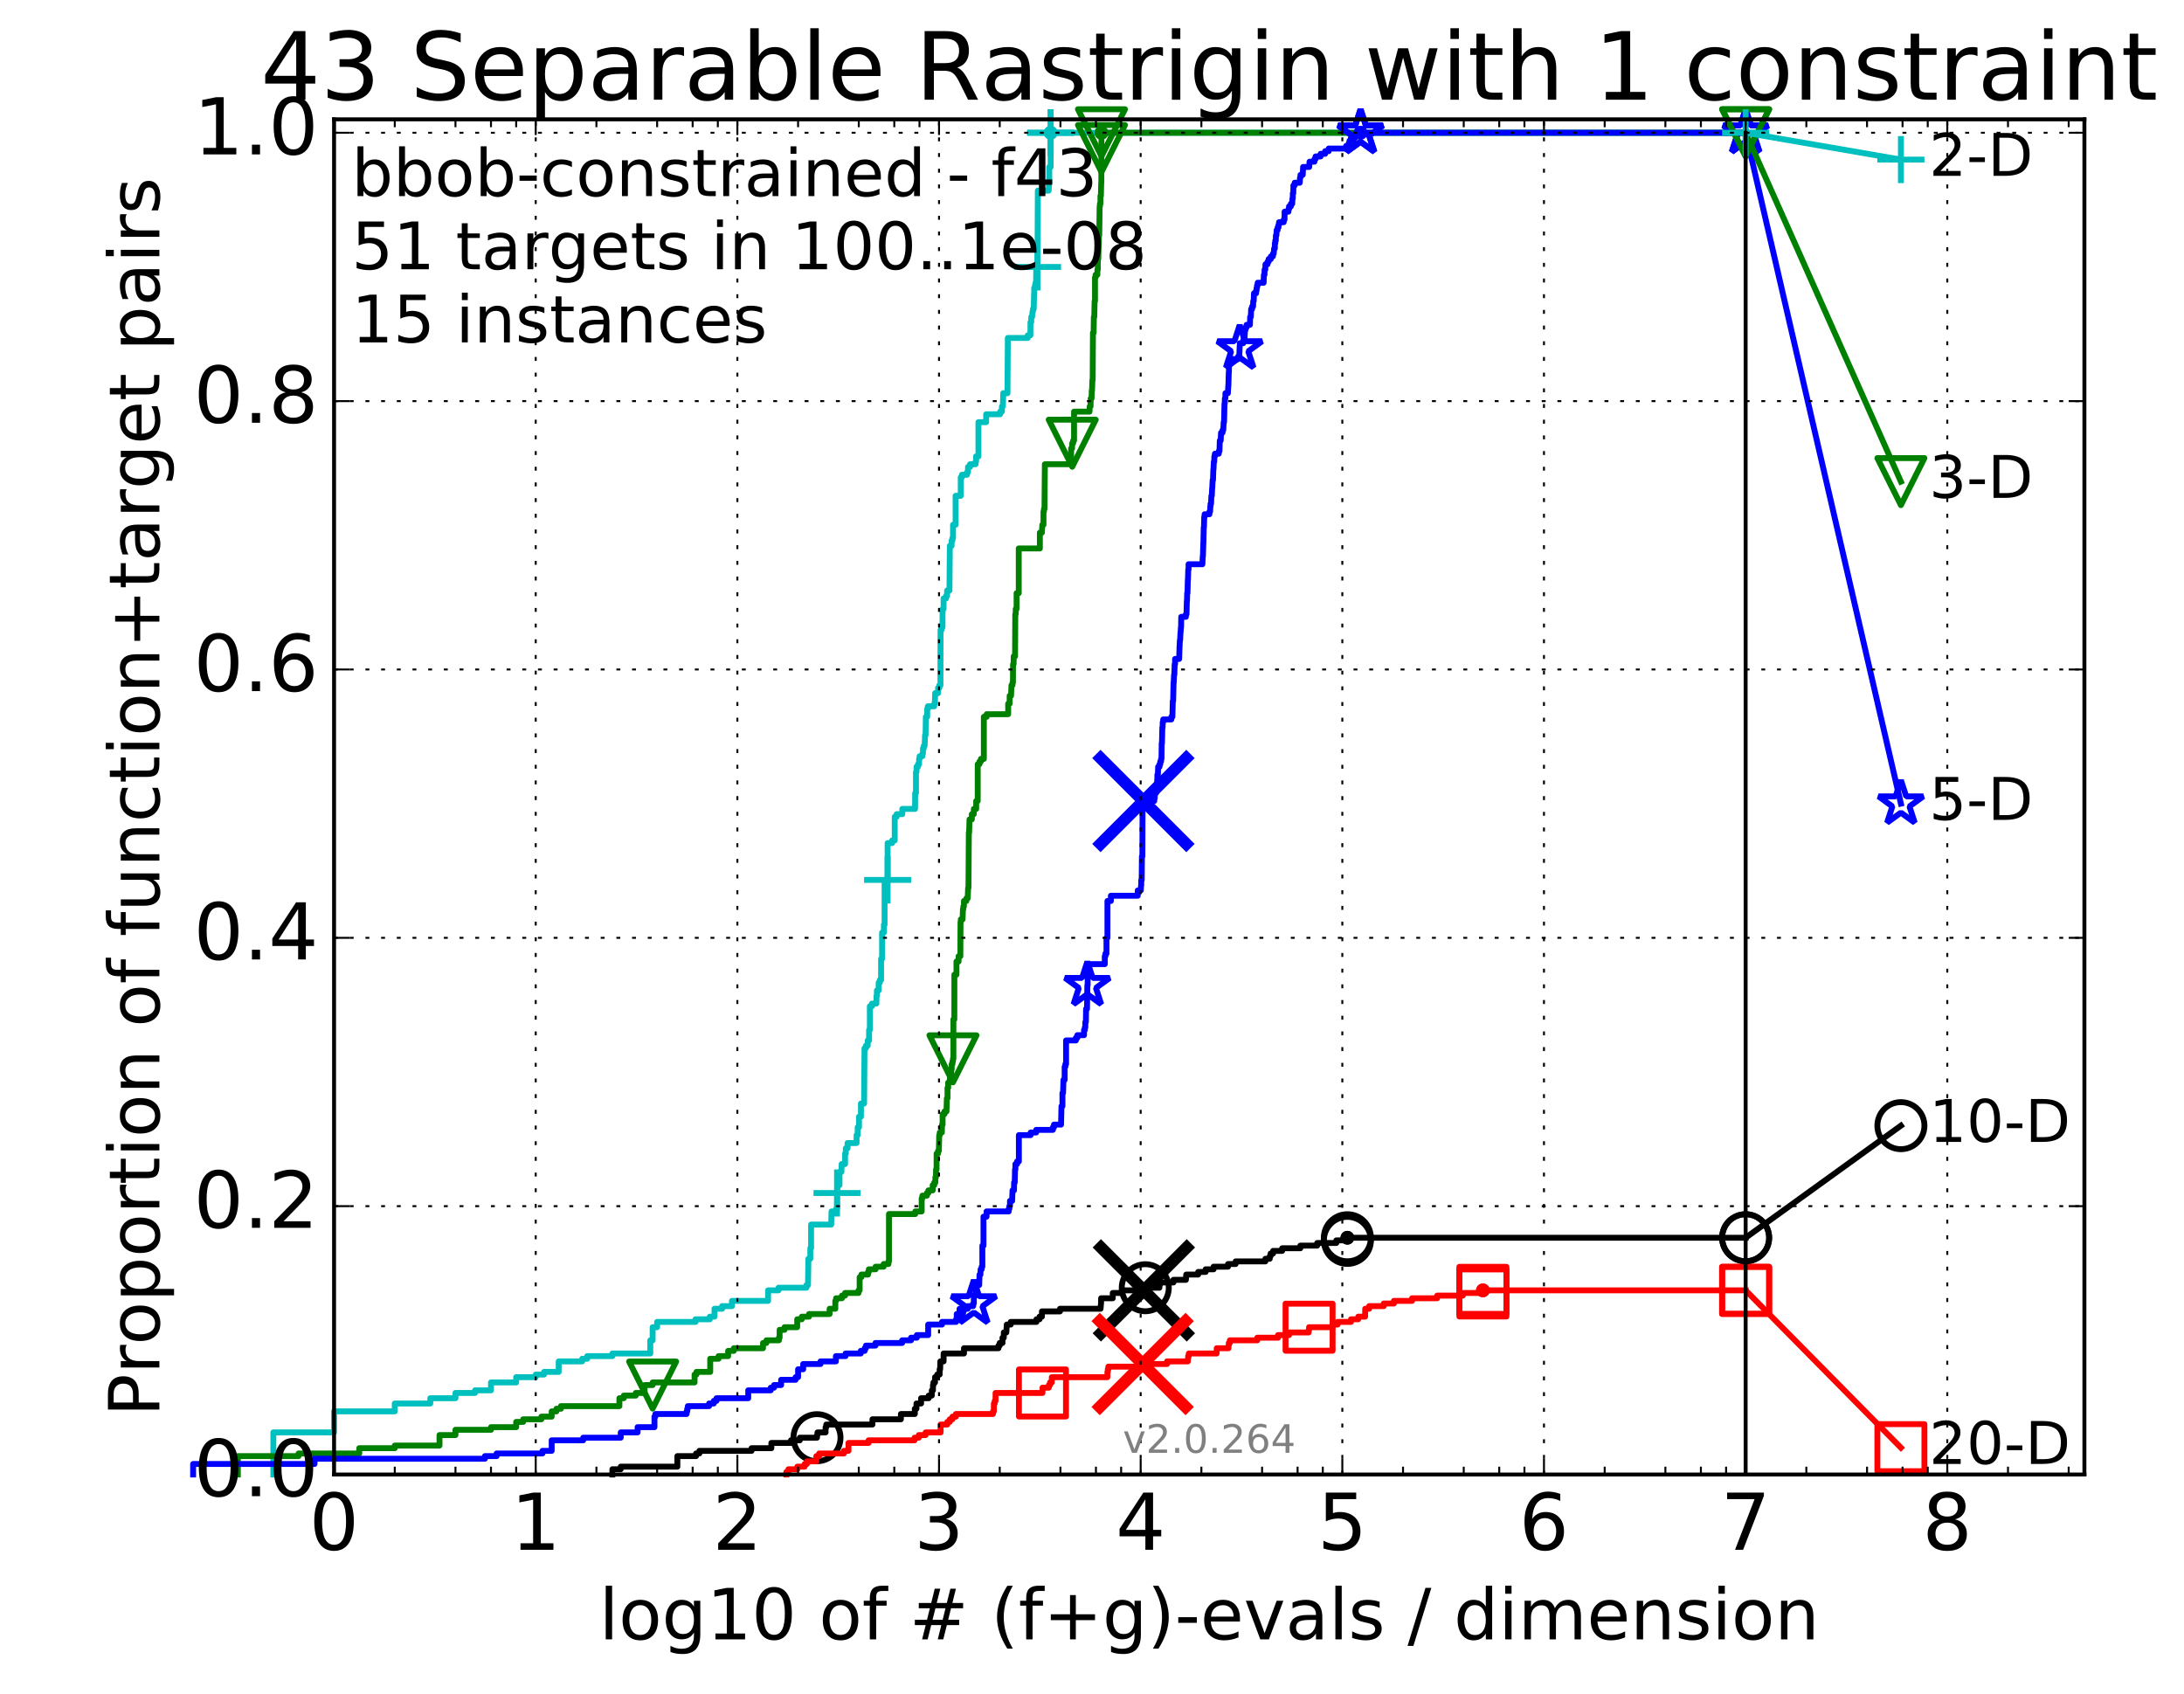 <?xml version="1.0" encoding="utf-8" standalone="no"?>
<!DOCTYPE svg PUBLIC "-//W3C//DTD SVG 1.1//EN"
  "http://www.w3.org/Graphics/SVG/1.1/DTD/svg11.dtd">
<!-- Created with matplotlib (http://matplotlib.org/) -->
<svg height="432pt" version="1.1" viewBox="0 0 557 432" width="557pt" xmlns="http://www.w3.org/2000/svg" xmlns:xlink="http://www.w3.org/1999/xlink">
 <defs>
  <style type="text/css">
*{stroke-linecap:butt;stroke-linejoin:round;stroke-miterlimit:100000;}
  </style>
 </defs>
 <g id="figure_1">
  <g id="patch_1">
   <path d="M 0 432.436 
L 557.526 432.436 
L 557.526 0 
L 0 0 
z
" style="fill:#ffffff;"/>
  </g>
  <g id="axes_1">
   <g id="patch_2">
    <path d="M 85.2 376.036 
L 531.6 376.036 
L 531.6 30.436 
L 85.2 30.436 
z
" style="fill:#ffffff;"/>
   </g>
   <g id="line2d_1">
    <defs>
     <path d="M 0 1.5 
C 0.398 1.5 0.779 1.342 1.061 1.061 
C 1.342 0.779 1.5 0.398 1.5 0 
C 1.5 -0.398 1.342 -0.779 1.061 -1.061 
C 0.779 -1.342 0.398 -1.5 0 -1.5 
C -0.398 -1.5 -0.779 -1.342 -1.061 -1.061 
C -1.342 -0.779 -1.5 -0.398 -1.5 0 
C -1.5 0.398 -1.342 0.779 -1.061 1.061 
C -0.779 1.342 -0.398 1.5 0 1.5 
z
" id="m789622f042" style="stroke:#00bfbf;stroke-width:0.5;"/>
    </defs>
    <g>
     <use style="fill:#00bfbf;stroke:#00bfbf;stroke-width:0.5;" x="267.956" xlink:href="#m789622f042" y="33.858"/>
     <use style="fill:#00bfbf;stroke:#00bfbf;stroke-width:0.5;" x="267.956" xlink:href="#m789622f042" y="33.858"/>
    </g>
   </g>
   <g id="line2d_2">
    <path d="M 69.718 376.036 
L 69.718 365.301 
L 85.2 365.301 
L 85.2 359.934 
L 100.682 359.934 
L 100.682 357.921 
L 109.738 357.921 
L 109.738 356.579 
L 116.163 356.579 
L 116.163 355.237 
L 121.147 355.237 
L 121.147 354.566 
L 125.219 354.566 
L 125.219 352.553 
L 131.645 352.553 
L 131.645 351.212 
L 136.629 351.212 
L 136.629 350.541 
L 138.757 350.541 
L 138.757 349.87 
L 142.489 349.87 
L 142.489 347.186 
L 148.48 347.186 
L 148.48 346.515 
L 149.757 346.515 
L 149.757 345.844 
L 156.182 345.844 
L 156.182 345.173 
L 165.85 345.173 
L 165.85 341.818 
L 166.446 341.818 
L 166.446 338.464 
L 167.592 338.464 
L 167.592 337.122 
L 177.38 337.122 
L 177.38 336.451 
L 181.028 336.451 
L 181.028 335.78 
L 182.22 335.78 
L 182.22 333.767 
L 184.163 333.767 
L 184.163 333.096 
L 186.675 333.096 
L 186.675 331.754 
L 195.889 331.754 
L 195.889 329.071 
L 198.555 329.071 
L 198.555 328.4 
L 205.667 328.4 
L 205.667 327.729 
L 206.07 327.729 
L 206.169 321.019 
L 206.66 321.019 
L 206.66 318.336 
L 206.854 318.336 
L 206.854 312.297 
L 211.991 312.297 
L 212.067 308.942 
L 213.255 308.942 
L 213.255 308.272 
L 213.471 308.272 
L 213.542 302.233 
L 214.106 302.233 
L 214.106 298.878 
L 214.588 298.878 
L 214.656 296.866 
L 215.521 296.866 
L 215.521 294.182 
L 215.716 294.182 
L 215.716 292.84 
L 216.165 292.84 
L 216.165 291.498 
L 218.455 291.498 
L 218.455 289.485 
L 218.739 289.485 
L 218.739 287.472 
L 219.076 287.472 
L 219.076 284.789 
L 219.572 284.789 
L 219.572 281.434 
L 220.374 281.434 
L 220.479 267.344 
L 220.842 267.344 
L 220.842 266.673 
L 221.301 266.673 
L 221.301 265.332 
L 221.651 265.332 
L 221.651 262.648 
L 221.849 262.648 
L 221.849 256.609 
L 222.383 256.609 
L 222.383 255.938 
L 223.507 255.938 
L 223.553 253.926 
L 223.644 253.926 
L 223.644 252.584 
L 224.093 252.584 
L 224.093 250.571 
L 224.403 250.571 
L 224.403 249.9 
L 224.708 249.9 
L 224.708 244.532 
L 224.966 244.532 
L 224.966 237.823 
L 225.432 237.823 
L 225.432 235.81 
L 225.599 235.81 
L 225.599 224.404 
L 226.375 224.404 
L 226.375 215.011 
L 227.511 215.011 
L 227.511 214.34 
L 228.188 214.34 
L 228.188 208.302 
L 228.682 208.302 
L 228.682 207.631 
L 230.12 207.631 
L 230.12 206.289 
L 233.371 206.289 
L 233.4 202.263 
L 233.605 202.263 
L 233.605 196.896 
L 233.749 196.896 
L 233.749 195.554 
L 234.122 195.554 
L 234.122 194.883 
L 234.404 194.883 
L 234.404 193.541 
L 234.516 193.541 
L 234.516 192.87 
L 235.23 192.87 
L 235.23 192.199 
L 235.391 192.199 
L 235.391 190.857 
L 235.605 190.857 
L 235.605 190.187 
L 235.816 190.187 
L 235.921 187.503 
L 236.052 187.503 
L 236.13 182.806 
L 236.465 182.806 
L 236.465 180.793 
L 236.643 180.793 
L 236.643 180.122 
L 238.258 180.122 
L 238.258 179.452 
L 238.422 179.452 
L 238.492 176.768 
L 239.25 176.768 
L 239.25 175.426 
L 239.564 175.426 
L 239.564 174.755 
L 239.851 174.755 
L 239.873 160.665 
L 240.113 160.665 
L 240.113 159.994 
L 240.372 159.994 
L 240.394 155.298 
L 240.65 155.298 
L 240.65 152.614 
L 241.277 152.614 
L 241.277 151.943 
L 241.543 151.943 
L 241.543 150.601 
L 242.146 150.601 
L 242.245 139.195 
L 242.695 139.195 
L 242.695 137.853 
L 242.906 137.853 
L 242.906 137.182 
L 243.059 137.182 
L 243.059 133.828 
L 243.716 133.828 
L 243.716 126.447 
L 245.026 126.447 
L 245.026 121.751 
L 245.32 121.751 
L 245.32 121.08 
L 246.623 121.08 
L 246.623 120.409 
L 246.881 120.409 
L 246.881 119.067 
L 247.388 119.067 
L 247.388 118.396 
L 248.801 118.396 
L 248.801 117.725 
L 248.933 117.725 
L 248.933 116.383 
L 249.539 116.383 
L 249.539 107.661 
L 251.508 107.661 
L 251.508 105.648 
L 255.068 105.648 
L 255.068 104.977 
L 255.519 104.977 
L 255.519 103.636 
L 255.768 103.636 
L 255.865 100.281 
L 256.943 100.281 
L 257.035 86.191 
L 262.108 86.191 
L 262.108 85.52 
L 262.787 85.52 
L 262.811 82.166 
L 262.999 82.166 
L 263.007 80.824 
L 263.224 80.824 
L 263.324 79.482 
L 263.431 79.482 
L 263.431 78.811 
L 263.637 78.811 
L 263.735 74.785 
L 263.758 74.785 
L 263.758 73.443 
L 263.953 73.443 
L 263.953 72.772 
L 264.109 72.772 
L 264.109 72.101 
L 264.235 72.101 
L 264.293 68.076 
L 264.6 68.076 
L 264.687 48.619 
L 267.45 48.619 
L 267.552 46.606 
L 267.603 46.606 
L 267.603 42.58 
L 267.956 42.58 
L 267.956 33.858 
L 445.2 33.858 
L 445.2 33.858 
" style="fill:none;stroke:#00bfbf;stroke-linecap:square;stroke-width:1.5;"/>
   </g>
   <g id="line2d_3">
    <defs>
     <path d="M -6 0 
L 6 0 
M 0 6 
L 0 -6 
" id="m5e4af6aae2" style="stroke:#00bfbf;stroke-width:1.5;"/>
    </defs>
    <g>
     <use style="fill:none;stroke:#00bfbf;stroke-width:1.5;" x="213.471" xlink:href="#m5e4af6aae2" y="304.246"/>
     <use style="fill:none;stroke:#00bfbf;stroke-width:1.5;" x="226.375" xlink:href="#m5e4af6aae2" y="224.404"/>
     <use style="fill:none;stroke:#00bfbf;stroke-width:1.5;" x="264.6" xlink:href="#m5e4af6aae2" y="68.076"/>
     <use style="fill:none;stroke:#00bfbf;stroke-width:1.5;" x="267.956" xlink:href="#m5e4af6aae2" y="33.858"/>
     <use style="fill:none;stroke:#00bfbf;stroke-width:1.5;" x="267.956" xlink:href="#m5e4af6aae2" y="33.858"/>
     <use style="fill:none;stroke:#00bfbf;stroke-width:1.5;" x="445.2" xlink:href="#m5e4af6aae2" y="33.858"/>
    </g>
   </g>
   <g id="line2d_4"/>
   <g id="line2d_5">
    <defs>
     <path d="M 0 1.5 
C 0.398 1.5 0.779 1.342 1.061 1.061 
C 1.342 0.779 1.5 0.398 1.5 0 
C 1.5 -0.398 1.342 -0.779 1.061 -1.061 
C 0.779 -1.342 0.398 -1.5 0 -1.5 
C -0.398 -1.5 -0.779 -1.342 -1.061 -1.061 
C -1.342 -0.779 -1.5 -0.398 -1.5 0 
C -1.5 0.398 -1.342 0.779 -1.061 1.061 
C -0.779 1.342 -0.398 1.5 0 1.5 
z
" id="m291cc1b1d5" style="stroke:#008000;stroke-width:0.5;"/>
    </defs>
    <g>
     <use style="fill:#008000;stroke:#008000;stroke-width:0.5;" x="280.914" xlink:href="#m291cc1b1d5" y="33.858"/>
     <use style="fill:#008000;stroke:#008000;stroke-width:0.5;" x="280.914" xlink:href="#m291cc1b1d5" y="33.858"/>
    </g>
   </g>
   <g id="line2d_6">
    <path d="M 60.662 376.036 
L 60.662 371.34 
L 76.144 371.34 
L 76.144 370.669 
L 91.625 370.669 
L 91.625 369.327 
L 100.682 369.327 
L 100.682 368.656 
L 112.091 368.656 
L 112.091 365.972 
L 116.163 365.972 
L 116.163 364.63 
L 125.219 364.63 
L 125.219 363.959 
L 131.645 363.959 
L 131.645 362.617 
L 133.432 362.617 
L 133.432 361.947 
L 138.07 361.947 
L 138.07 361.276 
L 140.701 361.276 
L 140.701 359.934 
L 141.908 359.934 
L 141.908 359.263 
L 143.054 359.263 
L 143.054 358.592 
L 157.97 358.592 
L 157.97 356.579 
L 159.087 356.579 
L 159.087 355.908 
L 162.137 355.908 
L 162.137 355.237 
L 164.395 355.237 
L 164.395 353.224 
L 166.446 353.224 
L 166.446 352.553 
L 177.139 352.553 
L 177.139 350.541 
L 177.619 350.541 
L 177.619 349.87 
L 181.13 349.87 
L 181.13 346.515 
L 183.259 346.515 
L 183.259 345.844 
L 185.704 345.844 
L 185.704 344.502 
L 187.145 344.502 
L 187.145 343.831 
L 194.594 343.831 
L 194.594 342.489 
L 195.466 342.489 
L 195.466 341.818 
L 198.648 341.818 
L 198.648 341.147 
L 198.832 341.147 
L 198.832 339.135 
L 200.083 339.135 
L 200.083 338.464 
L 203.314 338.464 
L 203.314 336.451 
L 204.486 336.451 
L 204.486 335.78 
L 206.334 335.78 
L 206.334 335.109 
L 211.579 335.109 
L 211.579 333.767 
L 213.037 333.767 
L 213.037 331.754 
L 213.231 331.754 
L 213.231 331.083 
L 214.724 331.083 
L 214.724 330.412 
L 215.521 330.412 
L 215.521 329.742 
L 218.946 329.742 
L 218.946 329.071 
L 219.242 329.071 
L 219.242 325.716 
L 219.68 325.716 
L 219.68 325.045 
L 221.385 325.045 
L 221.385 324.374 
L 221.585 324.374 
L 221.585 323.703 
L 223.309 323.703 
L 223.309 323.032 
L 225.362 323.032 
L 225.362 322.361 
L 226.589 322.361 
L 226.589 321.69 
L 226.721 321.69 
L 226.721 309.613 
L 233.425 309.613 
L 233.425 308.942 
L 235.062 308.942 
L 235.062 305.588 
L 235.243 305.588 
L 235.243 304.917 
L 236.401 304.917 
L 236.401 304.246 
L 236.774 304.246 
L 236.774 303.575 
L 237.873 303.575 
L 237.873 302.233 
L 238.269 302.233 
L 238.269 301.562 
L 238.551 301.562 
L 238.551 300.22 
L 238.69 300.22 
L 238.736 298.207 
L 238.859 298.207 
L 238.874 294.182 
L 239.239 294.182 
L 239.239 293.511 
L 239.448 293.511 
L 239.538 289.485 
L 239.671 289.485 
L 239.671 288.814 
L 240.211 288.814 
L 240.24 286.802 
L 240.397 286.802 
L 240.397 284.118 
L 240.878 284.118 
L 240.878 283.447 
L 241.39 283.447 
L 241.486 280.092 
L 241.648 280.092 
L 241.648 277.408 
L 241.823 277.408 
L 241.823 276.067 
L 242.209 276.067 
L 242.301 274.725 
L 242.536 274.725 
L 242.627 272.712 
L 242.717 272.712 
L 242.717 271.37 
L 242.91 271.37 
L 242.91 270.699 
L 243.037 270.699 
L 243.037 270.028 
L 243.151 270.028 
L 243.151 259.964 
L 243.39 259.964 
L 243.402 248.558 
L 243.933 248.558 
L 243.933 245.203 
L 244.476 245.203 
L 244.476 243.862 
L 244.924 243.862 
L 244.97 235.139 
L 245.04 235.139 
L 245.04 234.468 
L 245.488 234.468 
L 245.591 231.785 
L 245.692 231.785 
L 245.692 231.114 
L 245.838 231.114 
L 245.838 229.772 
L 246.457 229.772 
L 246.457 229.101 
L 246.803 229.101 
L 246.91 226.417 
L 246.996 226.417 
L 247.091 212.327 
L 247.165 212.327 
L 247.26 208.973 
L 247.851 208.973 
L 247.851 207.631 
L 248.337 207.631 
L 248.367 206.289 
L 248.96 206.289 
L 248.96 204.276 
L 249.356 204.276 
L 249.356 194.883 
L 249.801 194.883 
L 249.801 194.212 
L 250.164 194.212 
L 250.164 193.541 
L 250.917 193.541 
L 250.917 182.806 
L 251.642 182.806 
L 251.642 182.135 
L 257.123 182.135 
L 257.123 179.452 
L 257.498 179.452 
L 257.498 177.439 
L 257.855 177.439 
L 257.959 174.755 
L 258.218 174.755 
L 258.218 174.084 
L 258.334 174.084 
L 258.366 169.387 
L 258.506 169.387 
L 258.538 167.375 
L 258.878 167.375 
L 258.934 156.64 
L 259.046 156.64 
L 259.046 155.298 
L 259.268 155.298 
L 259.268 151.272 
L 259.82 151.272 
L 259.82 139.866 
L 265.205 139.866 
L 265.205 135.841 
L 265.722 135.841 
L 265.832 133.828 
L 266.127 133.828 
L 266.127 130.473 
L 266.24 130.473 
L 266.24 129.802 
L 266.383 129.802 
L 266.481 118.396 
L 273.046 118.396 
L 273.046 117.054 
L 273.175 117.054 
L 273.175 114.371 
L 273.411 114.371 
L 273.457 113.029 
L 273.693 113.029 
L 273.693 112.358 
L 273.924 112.358 
L 273.924 104.977 
L 277.868 104.977 
L 277.916 103.636 
L 278.133 103.636 
L 278.17 101.623 
L 278.391 101.623 
L 278.438 99.61 
L 278.508 99.61 
L 278.601 96.926 
L 278.671 96.926 
L 278.745 84.849 
L 278.919 84.849 
L 278.975 80.824 
L 279.079 80.824 
L 279.167 76.798 
L 279.265 76.798 
L 279.265 70.76 
L 279.415 70.76 
L 279.415 70.089 
L 279.867 70.089 
L 279.889 68.747 
L 279.979 68.747 
L 279.979 66.063 
L 280.095 66.063 
L 280.204 62.037 
L 280.23 62.037 
L 280.247 60.025 
L 280.347 60.025 
L 280.452 52.644 
L 280.517 52.644 
L 280.517 51.973 
L 280.654 51.973 
L 280.654 49.961 
L 280.771 49.961 
L 280.851 46.606 
L 280.883 46.606 
L 280.914 33.858 
L 445.2 33.858 
L 445.2 33.858 
" style="fill:none;stroke:#008000;stroke-linecap:square;stroke-width:1.5;"/>
   </g>
   <g id="line2d_7">
    <defs>
     <path d="M -0 6 
L 6 -6 
L -6 -6 
z
" id="m715fc5cf9d" style="stroke:#008000;stroke-linejoin:miter;stroke-width:1.5;"/>
    </defs>
    <g>
     <use style="fill:none;stroke:#008000;stroke-linejoin:miter;stroke-width:1.5;" x="166.446" xlink:href="#m715fc5cf9d" y="353.224"/>
     <use style="fill:none;stroke:#008000;stroke-linejoin:miter;stroke-width:1.5;" x="243.037" xlink:href="#m715fc5cf9d" y="270.028"/>
     <use style="fill:none;stroke:#008000;stroke-linejoin:miter;stroke-width:1.5;" x="273.457" xlink:href="#m715fc5cf9d" y="113.029"/>
     <use style="fill:none;stroke:#008000;stroke-linejoin:miter;stroke-width:1.5;" x="280.914" xlink:href="#m715fc5cf9d" y="37.884"/>
     <use style="fill:none;stroke:#008000;stroke-linejoin:miter;stroke-width:1.5;" x="280.914" xlink:href="#m715fc5cf9d" y="33.858"/>
     <use style="fill:none;stroke:#008000;stroke-linejoin:miter;stroke-width:1.5;" x="445.2" xlink:href="#m715fc5cf9d" y="33.858"/>
    </g>
   </g>
   <g id="line2d_8"/>
   <g id="line2d_9">
    <defs>
     <path d="M 0 1.5 
C 0.398 1.5 0.779 1.342 1.061 1.061 
C 1.342 0.779 1.5 0.398 1.5 0 
C 1.5 -0.398 1.342 -0.779 1.061 -1.061 
C 0.779 -1.342 0.398 -1.5 0 -1.5 
C -0.398 -1.5 -0.779 -1.342 -1.061 -1.061 
C -1.342 -0.779 -1.5 -0.398 -1.5 0 
C -1.5 0.398 -1.342 0.779 -1.061 1.061 
C -0.779 1.342 -0.398 1.5 0 1.5 
z
" id="m44415a8761" style="stroke:#0000ff;stroke-width:0.5;"/>
    </defs>
    <g>
     <use style="fill:#0000ff;stroke:#0000ff;stroke-width:0.5;" x="346.992" xlink:href="#m44415a8761" y="33.858"/>
     <use style="fill:#0000ff;stroke:#0000ff;stroke-width:0.5;" x="346.992" xlink:href="#m44415a8761" y="33.858"/>
    </g>
   </g>
   <g id="line2d_10">
    <path d="M 49.253 376.036 
L 49.253 373.352 
L 80.216 373.352 
L 80.216 372.011 
L 123.678 372.011 
L 123.678 371.34 
L 126.661 371.34 
L 126.661 370.669 
L 138.348 370.669 
L 138.348 369.998 
L 140.701 369.998 
L 140.701 367.314 
L 148.741 367.314 
L 148.741 366.643 
L 158.311 366.643 
L 158.311 365.301 
L 162.608 365.301 
L 162.608 363.959 
L 166.911 363.959 
L 166.911 361.276 
L 167.14 361.276 
L 167.14 360.605 
L 175.107 360.605 
L 175.107 359.934 
L 175.266 359.934 
L 175.266 359.263 
L 175.424 359.263 
L 175.424 358.592 
L 180.844 358.592 
L 180.844 357.921 
L 182.045 357.921 
L 182.045 357.25 
L 182.736 357.25 
L 182.736 356.579 
L 190.826 356.579 
L 190.826 354.566 
L 196.571 354.566 
L 196.571 353.895 
L 197.409 353.895 
L 197.409 353.224 
L 199.215 353.224 
L 199.215 351.882 
L 202.904 351.882 
L 202.904 351.212 
L 203.539 351.212 
L 203.539 349.199 
L 204.84 349.199 
L 204.84 347.857 
L 209.261 347.857 
L 209.261 347.186 
L 213.183 347.186 
L 213.183 345.844 
L 215.652 345.844 
L 215.652 345.173 
L 219.528 345.173 
L 219.528 344.502 
L 220.531 344.502 
L 220.531 343.831 
L 220.842 343.831 
L 220.842 343.16 
L 223.278 343.16 
L 223.278 342.489 
L 230.076 342.489 
L 230.076 341.818 
L 232.34 341.818 
L 232.34 341.147 
L 233.827 341.147 
L 233.827 340.477 
L 236.717 340.477 
L 236.717 337.793 
L 240.237 337.793 
L 240.237 337.122 
L 243.835 337.122 
L 243.835 336.451 
L 244.004 336.451 
L 244.004 335.109 
L 244.722 335.109 
L 244.722 333.767 
L 246.818 333.767 
L 246.818 333.096 
L 248.185 333.096 
L 248.185 332.425 
L 248.365 332.425 
L 248.365 330.412 
L 248.876 330.412 
L 248.899 327.729 
L 249.728 327.729 
L 249.818 325.045 
L 250.047 325.045 
L 250.097 323.703 
L 250.363 323.703 
L 250.363 323.032 
L 250.538 323.032 
L 250.538 317.665 
L 250.824 317.665 
L 250.824 310.284 
L 251.614 310.284 
L 251.614 308.942 
L 257.266 308.942 
L 257.266 308.272 
L 257.423 308.272 
L 257.423 307.601 
L 257.582 307.601 
L 257.582 306.259 
L 258.132 306.259 
L 258.232 303.575 
L 258.611 303.575 
L 258.63 301.562 
L 258.796 301.562 
L 258.868 298.207 
L 258.969 298.207 
L 258.969 296.866 
L 259.387 296.866 
L 259.387 296.195 
L 259.851 296.195 
L 259.851 289.485 
L 262.851 289.485 
L 262.851 288.814 
L 264.265 288.814 
L 264.265 288.143 
L 268.528 288.143 
L 268.528 287.472 
L 268.809 287.472 
L 268.809 286.802 
L 270.609 286.802 
L 270.713 282.105 
L 270.961 282.105 
L 270.961 278.75 
L 271.12 278.75 
L 271.224 275.396 
L 271.526 275.396 
L 271.526 272.041 
L 271.706 272.041 
L 271.706 271.37 
L 271.889 271.37 
L 271.889 265.332 
L 274.395 265.332 
L 274.395 264.661 
L 274.766 264.661 
L 274.766 263.99 
L 276.47 263.99 
L 276.47 262.648 
L 276.684 262.648 
L 276.684 261.977 
L 276.802 261.977 
L 276.802 260.635 
L 276.941 260.635 
L 276.991 257.28 
L 277.228 257.28 
L 277.318 251.242 
L 277.394 251.242 
L 277.394 245.874 
L 281.76 245.874 
L 281.76 243.862 
L 281.921 243.862 
L 281.921 243.191 
L 282.194 243.191 
L 282.194 239.165 
L 282.437 239.165 
L 282.437 229.772 
L 283.319 229.772 
L 283.319 228.43 
L 290.17 228.43 
L 290.17 227.088 
L 290.937 227.088 
L 291.012 225.746 
L 291.063 225.746 
L 291.063 224.404 
L 291.176 224.404 
L 291.236 218.366 
L 291.349 218.366 
L 291.401 204.276 
L 294.377 204.276 
L 294.377 203.605 
L 294.494 203.605 
L 294.534 202.263 
L 294.826 202.263 
L 294.826 201.592 
L 295.052 201.592 
L 295.132 198.909 
L 295.171 198.909 
L 295.178 197.567 
L 295.307 197.567 
L 295.369 195.554 
L 295.723 195.554 
L 295.723 194.883 
L 295.912 194.883 
L 295.912 194.212 
L 296.11 194.212 
L 296.11 193.541 
L 296.222 193.541 
L 296.279 189.516 
L 296.343 189.516 
L 296.44 185.49 
L 296.511 185.49 
L 296.537 184.148 
L 296.655 184.148 
L 296.655 183.477 
L 298.732 183.477 
L 298.732 182.806 
L 299.003 182.806 
L 299.107 178.781 
L 299.194 178.781 
L 299.3 174.084 
L 299.343 174.084 
L 299.428 172.071 
L 299.5 172.071 
L 299.585 169.387 
L 299.689 169.387 
L 299.689 168.046 
L 300.73 168.046 
L 300.831 164.691 
L 300.855 164.691 
L 300.902 163.349 
L 300.967 163.349 
L 301.066 161.336 
L 301.09 161.336 
L 301.177 159.994 
L 301.216 159.994 
L 301.26 157.311 
L 302.437 157.311 
L 302.437 156.64 
L 302.607 156.64 
L 302.687 153.285 
L 302.728 153.285 
L 302.77 151.272 
L 302.853 151.272 
L 302.938 147.917 
L 302.968 147.917 
L 303.048 145.234 
L 303.131 145.234 
L 303.131 143.892 
L 306.653 143.892 
L 306.749 141.879 
L 306.784 141.879 
L 306.895 138.524 
L 306.907 138.524 
L 307 134.499 
L 307.05 134.499 
L 307.124 131.815 
L 307.223 131.815 
L 307.223 131.144 
L 308.445 131.144 
L 308.445 130.473 
L 308.618 130.473 
L 308.679 129.131 
L 308.732 129.131 
L 308.732 128.46 
L 308.865 128.46 
L 308.945 126.447 
L 309.052 126.447 
L 309.146 124.435 
L 309.171 124.435 
L 309.268 122.422 
L 309.362 122.422 
L 309.445 119.738 
L 309.479 119.738 
L 309.577 117.725 
L 309.677 117.725 
L 309.705 116.383 
L 309.843 116.383 
L 309.843 115.712 
L 310.831 115.712 
L 310.831 115.041 
L 311.011 115.041 
L 311.094 112.358 
L 311.318 112.358 
L 311.414 110.345 
L 311.792 110.345 
L 311.792 109.674 
L 311.98 109.674 
L 312.089 107.661 
L 312.18 107.661 
L 312.288 102.965 
L 312.345 102.965 
L 312.385 101.623 
L 312.516 101.623 
L 312.527 100.281 
L 313.157 100.281 
L 313.262 98.268 
L 313.288 98.268 
L 313.385 94.913 
L 313.416 94.913 
L 313.445 92.901 
L 313.772 92.901 
L 313.775 91.559 
L 315.783 91.559 
L 315.783 90.888 
L 316.06 90.888 
L 316.171 88.204 
L 316.199 88.204 
L 316.199 87.533 
L 317.06 87.533 
L 317.06 86.862 
L 317.208 86.862 
L 317.208 86.191 
L 317.408 86.191 
L 317.513 84.178 
L 317.637 84.178 
L 317.637 83.507 
L 317.919 83.507 
L 317.919 82.836 
L 318.779 82.836 
L 318.84 80.824 
L 319.007 80.824 
L 319.088 78.811 
L 319.335 78.811 
L 319.335 78.14 
L 319.587 78.14 
L 319.615 76.798 
L 319.739 76.798 
L 319.814 74.785 
L 320.352 74.785 
L 320.352 74.114 
L 320.478 74.114 
L 320.478 73.443 
L 320.59 73.443 
L 320.59 72.772 
L 320.755 72.772 
L 320.755 72.101 
L 322.274 72.101 
L 322.337 70.089 
L 322.487 70.089 
L 322.515 68.747 
L 322.701 68.747 
L 322.735 67.405 
L 323.266 67.405 
L 323.266 66.734 
L 323.555 66.734 
L 323.555 66.063 
L 324.108 66.063 
L 324.108 65.392 
L 324.634 65.392 
L 324.634 64.721 
L 324.838 64.721 
L 324.949 63.379 
L 325.131 63.379 
L 325.131 62.037 
L 325.242 62.037 
L 325.242 61.366 
L 325.375 61.366 
L 325.406 60.025 
L 325.532 60.025 
L 325.593 58.683 
L 325.839 58.683 
L 325.839 58.012 
L 326.06 58.012 
L 326.06 57.341 
L 326.198 57.341 
L 326.198 56.67 
L 327.392 56.67 
L 327.392 55.999 
L 327.607 55.999 
L 327.62 53.986 
L 328.606 53.986 
L 328.606 53.315 
L 328.75 53.315 
L 328.75 52.644 
L 329.215 52.644 
L 329.215 51.973 
L 329.561 51.973 
L 329.613 50.631 
L 329.704 50.631 
L 329.718 49.29 
L 329.835 49.29 
L 329.868 47.277 
L 330.195 47.277 
L 330.195 46.606 
L 331.486 46.606 
L 331.557 45.264 
L 331.672 45.264 
L 331.672 44.593 
L 332.246 44.593 
L 332.344 42.58 
L 333.893 42.58 
L 333.981 41.238 
L 335.223 41.238 
L 335.223 40.567 
L 335.516 40.567 
L 335.516 39.896 
L 336.803 39.896 
L 336.803 39.226 
L 337.963 39.226 
L 337.963 38.555 
L 338.867 38.555 
L 338.867 37.884 
L 343.319 37.884 
L 343.319 37.213 
L 343.97 37.213 
L 343.97 36.542 
L 344.176 36.542 
L 344.176 35.871 
L 345.216 35.871 
L 345.216 35.2 
L 345.61 35.2 
L 345.61 34.529 
L 346.992 34.529 
L 346.992 33.858 
L 445.2 33.858 
L 445.2 33.858 
" style="fill:none;stroke:#0000ff;stroke-linecap:square;stroke-width:1.5;"/>
   </g>
   <g id="line2d_11">
    <defs>
     <path d="M 0 -6 
L -1.347 -1.854 
L -5.706 -1.854 
L -2.18 0.708 
L -3.527 4.854 
L -0 2.292 
L 3.527 4.854 
L 2.18 0.708 
L 5.706 -1.854 
L 1.347 -1.854 
z
" id="m6360e81e7b" style="stroke:#0000ff;stroke-linejoin:bevel;stroke-width:1.5;"/>
    </defs>
    <g>
     <use style="fill:none;stroke:#0000ff;stroke-linejoin:bevel;stroke-width:1.5;" x="248.365" xlink:href="#m6360e81e7b" y="332.425"/>
     <use style="fill:none;stroke:#0000ff;stroke-linejoin:bevel;stroke-width:1.5;" x="277.318" xlink:href="#m6360e81e7b" y="251.242"/>
     <use style="fill:none;stroke:#0000ff;stroke-linejoin:bevel;stroke-width:1.5;" x="316.17" xlink:href="#m6360e81e7b" y="88.875"/>
     <use style="fill:none;stroke:#0000ff;stroke-linejoin:bevel;stroke-width:1.5;" x="346.992" xlink:href="#m6360e81e7b" y="33.858"/>
     <use style="fill:none;stroke:#0000ff;stroke-linejoin:bevel;stroke-width:1.5;" x="346.992" xlink:href="#m6360e81e7b" y="33.858"/>
     <use style="fill:none;stroke:#0000ff;stroke-linejoin:bevel;stroke-width:1.5;" x="445.2" xlink:href="#m6360e81e7b" y="33.858"/>
    </g>
   </g>
   <g id="line2d_12"/>
   <g id="line2d_13">
    <path clip-path="url(#pf9e6319135)" d="M 291.613 204.276 
" style="fill:none;stroke:#0000ff;stroke-linecap:square;"/>
    <defs>
     <path d="M -12 12 
L 12 -12 
M -12 -12 
L 12 12 
" id="me0700abc73" style="stroke:#0000ff;stroke-width:3.0;"/>
    </defs>
    <g clip-path="url(#pf9e6319135)">
     <use style="fill:#0000ff;stroke:#0000ff;stroke-width:3.0;" x="291.613" xlink:href="#me0700abc73" y="204.276"/>
    </g>
   </g>
   <g id="line2d_14">
    <defs>
     <path d="M 0 1.5 
C 0.398 1.5 0.779 1.342 1.061 1.061 
C 1.342 0.779 1.5 0.398 1.5 0 
C 1.5 -0.398 1.342 -0.779 1.061 -1.061 
C 0.779 -1.342 0.398 -1.5 0 -1.5 
C -0.398 -1.5 -0.779 -1.342 -1.061 -1.061 
C -1.342 -0.779 -1.5 -0.398 -1.5 0 
C -1.5 0.398 -1.342 0.779 -1.061 1.061 
C -0.779 1.342 -0.398 1.5 0 1.5 
z
" id="m7812c89729" style="stroke:#000000;stroke-width:0.5;"/>
    </defs>
    <g>
     <use style="stroke:#000000;stroke-width:0.5;" x="343.631" xlink:href="#m7812c89729" y="315.652"/>
     <use style="stroke:#000000;stroke-width:0.5;" x="343.631" xlink:href="#m7812c89729" y="315.652"/>
    </g>
   </g>
   <g id="line2d_15">
    <path d="M 156.182 376.036 
L 156.182 374.694 
L 158.311 374.694 
L 158.311 374.023 
L 172.754 374.023 
L 172.754 371.34 
L 177.524 371.34 
L 177.524 370.669 
L 178.367 370.669 
L 178.367 369.998 
L 191.678 369.998 
L 191.678 369.327 
L 196.723 369.327 
L 196.723 367.985 
L 201.725 367.985 
L 201.725 367.314 
L 203.981 367.314 
L 203.981 366.643 
L 208.361 366.643 
L 208.361 365.972 
L 208.487 365.972 
L 208.487 365.301 
L 210.554 365.301 
L 210.554 363.959 
L 210.732 363.959 
L 210.732 363.288 
L 222.508 363.288 
L 222.508 361.947 
L 229.764 361.947 
L 229.764 360.605 
L 233.312 360.605 
L 233.312 359.263 
L 233.732 359.263 
L 233.732 357.921 
L 234.914 357.921 
L 234.914 356.579 
L 236.845 356.579 
L 236.845 355.908 
L 237.64 355.908 
L 237.65 354.566 
L 237.939 354.566 
L 237.939 353.224 
L 238.059 353.224 
L 238.059 352.553 
L 238.464 352.553 
L 238.464 351.212 
L 239.019 351.212 
L 239.019 350.541 
L 239.644 350.541 
L 239.644 349.199 
L 239.772 349.199 
L 239.825 347.186 
L 240.654 347.186 
L 240.654 345.173 
L 245.85 345.173 
L 245.85 343.831 
L 254.636 343.831 
L 254.636 343.16 
L 254.961 343.16 
L 254.961 342.489 
L 255.673 342.489 
L 255.673 341.147 
L 256.008 341.147 
L 256.008 339.806 
L 256.655 339.806 
L 256.763 337.793 
L 257.778 337.793 
L 257.778 337.122 
L 264.327 337.122 
L 264.327 336.451 
L 265.124 336.451 
L 265.124 335.78 
L 265.729 335.78 
L 265.729 334.438 
L 270.337 334.438 
L 270.337 333.767 
L 280.682 333.767 
L 280.792 332.425 
L 280.809 332.425 
L 280.829 331.083 
L 283.794 331.083 
L 283.794 329.742 
L 286.098 329.742 
L 286.098 329.071 
L 292.088 329.071 
L 292.088 328.4 
L 295.692 328.4 
L 295.692 327.729 
L 295.809 327.729 
L 295.809 327.058 
L 299.269 327.058 
L 299.269 326.387 
L 302.447 326.387 
L 302.53 325.045 
L 305.576 325.045 
L 305.576 324.374 
L 307.483 324.374 
L 307.483 323.703 
L 309.514 323.703 
L 309.514 323.032 
L 313.192 323.032 
L 313.192 322.361 
L 315.129 322.361 
L 315.129 321.69 
L 322.714 321.69 
L 322.714 321.019 
L 323.83 321.019 
L 323.83 320.348 
L 324.047 320.348 
L 324.047 319.677 
L 324.686 319.677 
L 324.686 319.007 
L 326.998 319.007 
L 326.998 318.336 
L 331.634 318.336 
L 331.634 317.665 
L 335.929 317.665 
L 335.929 316.994 
L 340.811 316.994 
L 340.811 316.323 
L 343.631 316.323 
L 343.631 315.652 
L 445.2 315.652 
L 445.2 315.652 
" style="fill:none;stroke:#000000;stroke-linecap:square;stroke-width:1.5;"/>
   </g>
   <g id="line2d_16">
    <defs>
     <path d="M 0 6 
C 1.591 6 3.117 5.368 4.243 4.243 
C 5.368 3.117 6 1.591 6 0 
C 6 -1.591 5.368 -3.117 4.243 -4.243 
C 3.117 -5.368 1.591 -6 0 -6 
C -1.591 -6 -3.117 -5.368 -4.243 -4.243 
C -5.368 -3.117 -6 -1.591 -6 0 
C -6 1.591 -5.368 3.117 -4.243 4.243 
C -3.117 5.368 -1.591 6 0 6 
z
" id="m4dd772d5af" style="stroke:#000000;stroke-width:1.5;"/>
    </defs>
    <g>
     <use style="fill:none;stroke:#000000;stroke-width:1.5;" x="208.361" xlink:href="#m4dd772d5af" y="366.643"/>
     <use style="fill:none;stroke:#000000;stroke-width:1.5;" x="292.088" xlink:href="#m4dd772d5af" y="328.4"/>
     <use style="fill:none;stroke:#000000;stroke-width:1.5;" x="343.631" xlink:href="#m4dd772d5af" y="316.323"/>
     <use style="fill:none;stroke:#000000;stroke-width:1.5;" x="343.631" xlink:href="#m4dd772d5af" y="315.652"/>
     <use style="fill:none;stroke:#000000;stroke-width:1.5;" x="445.2" xlink:href="#m4dd772d5af" y="315.652"/>
    </g>
   </g>
   <g id="line2d_17"/>
   <g id="line2d_18">
    <path clip-path="url(#pf9e6319135)" d="M 291.724 329.071 
" style="fill:none;stroke:#000000;stroke-linecap:square;"/>
    <defs>
     <path d="M -12 12 
L 12 -12 
M -12 -12 
L 12 12 
" id="m1d279b6e18" style="stroke:#000000;stroke-width:3.0;"/>
    </defs>
    <g clip-path="url(#pf9e6319135)">
     <use style="stroke:#000000;stroke-width:3.0;" x="291.724" xlink:href="#m1d279b6e18" y="329.071"/>
    </g>
   </g>
   <g id="line2d_19">
    <defs>
     <path d="M 0 1.5 
C 0.398 1.5 0.779 1.342 1.061 1.061 
C 1.342 0.779 1.5 0.398 1.5 0 
C 1.5 -0.398 1.342 -0.779 1.061 -1.061 
C 0.779 -1.342 0.398 -1.5 0 -1.5 
C -0.398 -1.5 -0.779 -1.342 -1.061 -1.061 
C -1.342 -0.779 -1.5 -0.398 -1.5 0 
C -1.5 0.398 -1.342 0.779 -1.061 1.061 
C -0.779 1.342 -0.398 1.5 0 1.5 
z
" id="m51304776bc" style="stroke:#ff0000;stroke-width:0.5;"/>
    </defs>
    <g>
     <use style="fill:#ff0000;stroke:#ff0000;stroke-width:0.5;" x="378.193" xlink:href="#m51304776bc" y="329.071"/>
     <use style="fill:#ff0000;stroke:#ff0000;stroke-width:0.5;" x="378.193" xlink:href="#m51304776bc" y="329.071"/>
    </g>
   </g>
   <g id="line2d_20">
    <path d="M 200.556 376.036 
L 200.556 375.365 
L 201.086 375.365 
L 201.086 374.694 
L 203.359 374.694 
L 203.359 374.023 
L 205.216 374.023 
L 205.216 373.352 
L 205.789 373.352 
L 205.789 372.682 
L 208.199 372.682 
L 208.199 371.34 
L 208.921 371.34 
L 208.921 370.669 
L 215.219 370.669 
L 215.219 369.998 
L 216.392 369.998 
L 216.392 367.985 
L 221.526 367.985 
L 221.526 367.314 
L 233.24 367.314 
L 233.24 366.643 
L 234.329 366.643 
L 234.329 365.972 
L 236.072 365.972 
L 236.072 365.301 
L 239.892 365.301 
L 239.892 363.288 
L 241.595 363.288 
L 241.595 362.617 
L 242.24 362.617 
L 242.24 361.947 
L 242.913 361.947 
L 242.913 361.276 
L 243.788 361.276 
L 243.788 360.605 
L 253.237 360.605 
L 253.237 359.934 
L 253.472 359.934 
L 253.472 357.921 
L 253.688 357.921 
L 253.688 357.25 
L 253.903 357.25 
L 253.903 355.237 
L 265.866 355.237 
L 265.866 353.895 
L 267.489 353.895 
L 267.489 353.224 
L 267.796 353.224 
L 267.796 352.553 
L 268.251 352.553 
L 268.251 351.212 
L 282.434 351.212 
L 282.434 349.87 
L 282.53 349.87 
L 282.53 349.199 
L 282.671 349.199 
L 282.671 348.528 
L 290.035 348.528 
L 290.035 347.857 
L 297.637 347.857 
L 297.637 347.186 
L 302.954 347.186 
L 302.954 346.515 
L 303.016 346.515 
L 303.016 345.844 
L 303.19 345.844 
L 303.19 345.173 
L 310.281 345.173 
L 310.281 344.502 
L 310.312 344.502 
L 310.312 343.831 
L 313.319 343.831 
L 313.319 343.16 
L 313.384 343.16 
L 313.384 342.489 
L 313.651 342.489 
L 313.651 341.818 
L 320.643 341.818 
L 320.643 341.147 
L 325.944 341.147 
L 325.944 340.477 
L 328.771 340.477 
L 328.771 339.806 
L 333.764 339.806 
L 333.764 339.135 
L 333.863 339.135 
L 333.863 338.464 
L 339.834 338.464 
L 339.834 337.793 
L 341.149 337.793 
L 341.149 337.122 
L 344.548 337.122 
L 344.548 336.451 
L 346.401 336.451 
L 346.401 335.78 
L 348.153 335.78 
L 348.153 335.109 
L 348.162 335.109 
L 348.162 334.438 
L 348.175 334.438 
L 348.175 333.767 
L 349.182 333.767 
L 349.182 333.096 
L 352.906 333.096 
L 352.906 332.425 
L 355.498 332.425 
L 355.498 331.754 
L 360.128 331.754 
L 360.128 331.083 
L 366.531 331.083 
L 366.531 330.412 
L 373.073 330.412 
L 373.073 329.742 
L 378.193 329.742 
L 378.193 329.071 
L 445.2 329.071 
" style="fill:none;stroke:#ff0000;stroke-linecap:square;stroke-width:1.5;"/>
   </g>
   <g id="line2d_21">
    <defs>
     <path d="M -6 6 
L 6 6 
L 6 -6 
L -6 -6 
z
" id="m5d63d4ed8d" style="stroke:#ff0000;stroke-linejoin:miter;stroke-width:1.5;"/>
    </defs>
    <g>
     <use style="fill:none;stroke:#ff0000;stroke-linejoin:miter;stroke-width:1.5;" x="265.866" xlink:href="#m5d63d4ed8d" y="355.237"/>
     <use style="fill:none;stroke:#ff0000;stroke-linejoin:miter;stroke-width:1.5;" x="333.863" xlink:href="#m5d63d4ed8d" y="338.464"/>
     <use style="fill:none;stroke:#ff0000;stroke-linejoin:miter;stroke-width:1.5;" x="378.193" xlink:href="#m5d63d4ed8d" y="329.742"/>
     <use style="fill:none;stroke:#ff0000;stroke-linejoin:miter;stroke-width:1.5;" x="378.193" xlink:href="#m5d63d4ed8d" y="329.071"/>
     <use style="fill:none;stroke:#ff0000;stroke-linejoin:miter;stroke-width:1.5;" x="445.2" xlink:href="#m5d63d4ed8d" y="329.071"/>
    </g>
   </g>
   <g id="line2d_22"/>
   <g id="line2d_23">
    <path clip-path="url(#pf9e6319135)" d="M 291.423 347.857 
" style="fill:none;stroke:#ff0000;stroke-linecap:square;"/>
    <defs>
     <path d="M -12 12 
L 12 -12 
M -12 -12 
L 12 12 
" id="m697dbcc693" style="stroke:#ff0000;stroke-width:3.0;"/>
    </defs>
    <g clip-path="url(#pf9e6319135)">
     <use style="fill:#ff0000;stroke:#ff0000;stroke-width:3.0;" x="291.423" xlink:href="#m697dbcc693" y="347.857"/>
    </g>
   </g>
   <g id="line2d_24">
    <path d="M 445.2 329.071 
L 484.8 369.193 
" style="fill:none;stroke:#ff0000;stroke-linecap:square;stroke-width:1.5;"/>
    <g>
     <use style="fill:none;stroke:#ff0000;stroke-linejoin:miter;stroke-width:1.5;" x="445.2" xlink:href="#m5d63d4ed8d" y="329.071"/>
     <use style="fill:none;stroke:#ff0000;stroke-linejoin:miter;stroke-width:1.5;" x="484.8" xlink:href="#m5d63d4ed8d" y="369.193"/>
    </g>
   </g>
   <g id="line2d_25">
    <path d="M 445.2 315.652 
L 484.8 287.07 
" style="fill:none;stroke:#000000;stroke-linecap:square;stroke-width:1.5;"/>
    <g>
     <use style="fill:none;stroke:#000000;stroke-width:1.5;" x="445.2" xlink:href="#m4dd772d5af" y="315.652"/>
     <use style="fill:none;stroke:#000000;stroke-width:1.5;" x="484.8" xlink:href="#m4dd772d5af" y="287.07"/>
    </g>
   </g>
   <g id="line2d_26">
    <path d="M 445.2 33.858 
L 484.8 204.947 
" style="fill:none;stroke:#0000ff;stroke-linecap:square;stroke-width:1.5;"/>
    <g>
     <use style="fill:none;stroke:#0000ff;stroke-linejoin:bevel;stroke-width:1.5;" x="445.2" xlink:href="#m6360e81e7b" y="33.858"/>
     <use style="fill:none;stroke:#0000ff;stroke-linejoin:bevel;stroke-width:1.5;" x="484.8" xlink:href="#m6360e81e7b" y="204.947"/>
    </g>
   </g>
   <g id="line2d_27">
    <path d="M 445.2 33.858 
L 484.8 122.824 
" style="fill:none;stroke:#008000;stroke-linecap:square;stroke-width:1.5;"/>
    <g>
     <use style="fill:none;stroke:#008000;stroke-linejoin:miter;stroke-width:1.5;" x="445.2" xlink:href="#m715fc5cf9d" y="33.858"/>
     <use style="fill:none;stroke:#008000;stroke-linejoin:miter;stroke-width:1.5;" x="484.8" xlink:href="#m715fc5cf9d" y="122.824"/>
    </g>
   </g>
   <g id="line2d_28">
    <path d="M 445.2 33.858 
L 484.8 40.702 
" style="fill:none;stroke:#00bfbf;stroke-linecap:square;stroke-width:1.5;"/>
    <g>
     <use style="fill:none;stroke:#00bfbf;stroke-width:1.5;" x="445.2" xlink:href="#m5e4af6aae2" y="33.858"/>
     <use style="fill:none;stroke:#00bfbf;stroke-width:1.5;" x="484.8" xlink:href="#m5e4af6aae2" y="40.702"/>
    </g>
   </g>
   <g id="line2d_29">
    <path d="M 445.2 376.036 
L 445.2 33.858 
" style="fill:none;stroke:#000000;stroke-linecap:square;"/>
   </g>
   <g id="patch_3">
    <path d="M 85.2 30.436 
L 531.6 30.436 
" style="fill:none;stroke:#000000;stroke-linecap:square;stroke-linejoin:miter;"/>
   </g>
   <g id="patch_4">
    <path d="M 531.6 376.036 
L 531.6 30.436 
" style="fill:none;stroke:#000000;stroke-linecap:square;stroke-linejoin:miter;"/>
   </g>
   <g id="patch_5">
    <path d="M 85.2 376.036 
L 531.6 376.036 
" style="fill:none;stroke:#000000;stroke-linecap:square;stroke-linejoin:miter;"/>
   </g>
   <g id="patch_6">
    <path d="M 85.2 376.036 
L 85.2 30.436 
" style="fill:none;stroke:#000000;stroke-linecap:square;stroke-linejoin:miter;"/>
   </g>
   <g id="matplotlib.axis_1">
    <g id="xtick_1">
     <g id="line2d_30">
      <path clip-path="url(#pf9e6319135)" d="M 85.2 376.036 
L 85.2 30.436 
" style="fill:none;stroke:#000000;stroke-dasharray:1,3;stroke-dashoffset:0.0;stroke-width:0.5;"/>
     </g>
     <g id="line2d_31">
      <defs>
       <path d="M 0 0 
L 0 -4 
" id="mfcd5db4e0d" style="stroke:#000000;stroke-width:0.5;"/>
      </defs>
      <g>
       <use style="stroke:#000000;stroke-width:0.5;" x="85.2" xlink:href="#mfcd5db4e0d" y="376.036"/>
      </g>
     </g>
     <g id="line2d_32">
      <defs>
       <path d="M 0 0 
L 0 4 
" id="mcf7fd39e1c" style="stroke:#000000;stroke-width:0.5;"/>
      </defs>
      <g>
       <use style="stroke:#000000;stroke-width:0.5;" x="85.2" xlink:href="#mcf7fd39e1c" y="30.436"/>
      </g>
     </g>
     <g id="text_1">
      <!-- 0 -->
      <defs>
       <path d="M 31.781 66.406 
Q 24.172 66.406 20.328 58.906 
Q 16.5 51.422 16.5 36.375 
Q 16.5 21.391 20.328 13.891 
Q 24.172 6.391 31.781 6.391 
Q 39.453 6.391 43.281 13.891 
Q 47.125 21.391 47.125 36.375 
Q 47.125 51.422 43.281 58.906 
Q 39.453 66.406 31.781 66.406 
M 31.781 74.219 
Q 44.047 74.219 50.516 64.516 
Q 56.984 54.828 56.984 36.375 
Q 56.984 17.969 50.516 8.266 
Q 44.047 -1.422 31.781 -1.422 
Q 19.531 -1.422 13.062 8.266 
Q 6.594 17.969 6.594 36.375 
Q 6.594 54.828 13.062 64.516 
Q 19.531 74.219 31.781 74.219 
" id="BitstreamVeraSans-Roman-30"/>
      </defs>
      <g transform="translate(78.838 395.233)scale(0.2 -0.2)">
       <use xlink:href="#BitstreamVeraSans-Roman-30"/>
      </g>
     </g>
    </g>
    <g id="xtick_2">
     <g id="line2d_33">
      <path clip-path="url(#pf9e6319135)" d="M 136.629 376.036 
L 136.629 30.436 
" style="fill:none;stroke:#000000;stroke-dasharray:1,3;stroke-dashoffset:0.0;stroke-width:0.5;"/>
     </g>
     <g id="line2d_34">
      <g>
       <use style="stroke:#000000;stroke-width:0.5;" x="136.629" xlink:href="#mfcd5db4e0d" y="376.036"/>
      </g>
     </g>
     <g id="line2d_35">
      <g>
       <use style="stroke:#000000;stroke-width:0.5;" x="136.629" xlink:href="#mcf7fd39e1c" y="30.436"/>
      </g>
     </g>
     <g id="text_2">
      <!-- 1 -->
      <defs>
       <path d="M 12.406 8.297 
L 28.516 8.297 
L 28.516 63.922 
L 10.984 60.406 
L 10.984 69.391 
L 28.422 72.906 
L 38.281 72.906 
L 38.281 8.297 
L 54.391 8.297 
L 54.391 0 
L 12.406 0 
z
" id="BitstreamVeraSans-Roman-31"/>
      </defs>
      <g transform="translate(130.266 395.233)scale(0.2 -0.2)">
       <use xlink:href="#BitstreamVeraSans-Roman-31"/>
      </g>
     </g>
    </g>
    <g id="xtick_3">
     <g id="line2d_36">
      <path clip-path="url(#pf9e6319135)" d="M 188.057 376.036 
L 188.057 30.436 
" style="fill:none;stroke:#000000;stroke-dasharray:1,3;stroke-dashoffset:0.0;stroke-width:0.5;"/>
     </g>
     <g id="line2d_37">
      <g>
       <use style="stroke:#000000;stroke-width:0.5;" x="188.057" xlink:href="#mfcd5db4e0d" y="376.036"/>
      </g>
     </g>
     <g id="line2d_38">
      <g>
       <use style="stroke:#000000;stroke-width:0.5;" x="188.057" xlink:href="#mcf7fd39e1c" y="30.436"/>
      </g>
     </g>
     <g id="text_3">
      <!-- 2 -->
      <defs>
       <path d="M 19.188 8.297 
L 53.609 8.297 
L 53.609 0 
L 7.328 0 
L 7.328 8.297 
Q 12.938 14.109 22.625 23.891 
Q 32.328 33.688 34.812 36.531 
Q 39.547 41.844 41.422 45.531 
Q 43.312 49.219 43.312 52.781 
Q 43.312 58.594 39.234 62.25 
Q 35.156 65.922 28.609 65.922 
Q 23.969 65.922 18.812 64.312 
Q 13.672 62.703 7.812 59.422 
L 7.812 69.391 
Q 13.766 71.781 18.938 73 
Q 24.125 74.219 28.422 74.219 
Q 39.75 74.219 46.484 68.547 
Q 53.219 62.891 53.219 53.422 
Q 53.219 48.922 51.531 44.891 
Q 49.859 40.875 45.406 35.406 
Q 44.188 33.984 37.641 27.219 
Q 31.109 20.453 19.188 8.297 
" id="BitstreamVeraSans-Roman-32"/>
      </defs>
      <g transform="translate(181.695 395.233)scale(0.2 -0.2)">
       <use xlink:href="#BitstreamVeraSans-Roman-32"/>
      </g>
     </g>
    </g>
    <g id="xtick_4">
     <g id="line2d_39">
      <path clip-path="url(#pf9e6319135)" d="M 239.486 376.036 
L 239.486 30.436 
" style="fill:none;stroke:#000000;stroke-dasharray:1,3;stroke-dashoffset:0.0;stroke-width:0.5;"/>
     </g>
     <g id="line2d_40">
      <g>
       <use style="stroke:#000000;stroke-width:0.5;" x="239.486" xlink:href="#mfcd5db4e0d" y="376.036"/>
      </g>
     </g>
     <g id="line2d_41">
      <g>
       <use style="stroke:#000000;stroke-width:0.5;" x="239.486" xlink:href="#mcf7fd39e1c" y="30.436"/>
      </g>
     </g>
     <g id="text_4">
      <!-- 3 -->
      <defs>
       <path d="M 40.578 39.312 
Q 47.656 37.797 51.625 33 
Q 55.609 28.219 55.609 21.188 
Q 55.609 10.406 48.188 4.484 
Q 40.766 -1.422 27.094 -1.422 
Q 22.516 -1.422 17.656 -0.516 
Q 12.797 0.391 7.625 2.203 
L 7.625 11.719 
Q 11.719 9.328 16.594 8.109 
Q 21.484 6.891 26.812 6.891 
Q 36.078 6.891 40.938 10.547 
Q 45.797 14.203 45.797 21.188 
Q 45.797 27.641 41.281 31.266 
Q 36.766 34.906 28.719 34.906 
L 20.219 34.906 
L 20.219 43.016 
L 29.109 43.016 
Q 36.375 43.016 40.234 45.922 
Q 44.094 48.828 44.094 54.297 
Q 44.094 59.906 40.109 62.906 
Q 36.141 65.922 28.719 65.922 
Q 24.656 65.922 20.016 65.031 
Q 15.375 64.156 9.812 62.312 
L 9.812 71.094 
Q 15.438 72.656 20.344 73.438 
Q 25.25 74.219 29.594 74.219 
Q 40.828 74.219 47.359 69.109 
Q 53.906 64.016 53.906 55.328 
Q 53.906 49.266 50.438 45.094 
Q 46.969 40.922 40.578 39.312 
" id="BitstreamVeraSans-Roman-33"/>
      </defs>
      <g transform="translate(233.123 395.233)scale(0.2 -0.2)">
       <use xlink:href="#BitstreamVeraSans-Roman-33"/>
      </g>
     </g>
    </g>
    <g id="xtick_5">
     <g id="line2d_42">
      <path clip-path="url(#pf9e6319135)" d="M 290.914 376.036 
L 290.914 30.436 
" style="fill:none;stroke:#000000;stroke-dasharray:1,3;stroke-dashoffset:0.0;stroke-width:0.5;"/>
     </g>
     <g id="line2d_43">
      <g>
       <use style="stroke:#000000;stroke-width:0.5;" x="290.914" xlink:href="#mfcd5db4e0d" y="376.036"/>
      </g>
     </g>
     <g id="line2d_44">
      <g>
       <use style="stroke:#000000;stroke-width:0.5;" x="290.914" xlink:href="#mcf7fd39e1c" y="30.436"/>
      </g>
     </g>
     <g id="text_5">
      <!-- 4 -->
      <defs>
       <path d="M 37.797 64.312 
L 12.891 25.391 
L 37.797 25.391 
z
M 35.203 72.906 
L 47.609 72.906 
L 47.609 25.391 
L 58.016 25.391 
L 58.016 17.188 
L 47.609 17.188 
L 47.609 0 
L 37.797 0 
L 37.797 17.188 
L 4.891 17.188 
L 4.891 26.703 
z
" id="BitstreamVeraSans-Roman-34"/>
      </defs>
      <g transform="translate(284.552 395.233)scale(0.2 -0.2)">
       <use xlink:href="#BitstreamVeraSans-Roman-34"/>
      </g>
     </g>
    </g>
    <g id="xtick_6">
     <g id="line2d_45">
      <path clip-path="url(#pf9e6319135)" d="M 342.343 376.036 
L 342.343 30.436 
" style="fill:none;stroke:#000000;stroke-dasharray:1,3;stroke-dashoffset:0.0;stroke-width:0.5;"/>
     </g>
     <g id="line2d_46">
      <g>
       <use style="stroke:#000000;stroke-width:0.5;" x="342.343" xlink:href="#mfcd5db4e0d" y="376.036"/>
      </g>
     </g>
     <g id="line2d_47">
      <g>
       <use style="stroke:#000000;stroke-width:0.5;" x="342.343" xlink:href="#mcf7fd39e1c" y="30.436"/>
      </g>
     </g>
     <g id="text_6">
      <!-- 5 -->
      <defs>
       <path d="M 10.797 72.906 
L 49.516 72.906 
L 49.516 64.594 
L 19.828 64.594 
L 19.828 46.734 
Q 21.969 47.469 24.109 47.828 
Q 26.266 48.188 28.422 48.188 
Q 40.625 48.188 47.75 41.5 
Q 54.891 34.812 54.891 23.391 
Q 54.891 11.625 47.562 5.094 
Q 40.234 -1.422 26.906 -1.422 
Q 22.312 -1.422 17.547 -0.641 
Q 12.797 0.141 7.719 1.703 
L 7.719 11.625 
Q 12.109 9.234 16.797 8.062 
Q 21.484 6.891 26.703 6.891 
Q 35.156 6.891 40.078 11.328 
Q 45.016 15.766 45.016 23.391 
Q 45.016 31 40.078 35.438 
Q 35.156 39.891 26.703 39.891 
Q 22.75 39.891 18.812 39.016 
Q 14.891 38.141 10.797 36.281 
z
" id="BitstreamVeraSans-Roman-35"/>
      </defs>
      <g transform="translate(335.98 395.233)scale(0.2 -0.2)">
       <use xlink:href="#BitstreamVeraSans-Roman-35"/>
      </g>
     </g>
    </g>
    <g id="xtick_7">
     <g id="line2d_48">
      <path clip-path="url(#pf9e6319135)" d="M 393.771 376.036 
L 393.771 30.436 
" style="fill:none;stroke:#000000;stroke-dasharray:1,3;stroke-dashoffset:0.0;stroke-width:0.5;"/>
     </g>
     <g id="line2d_49">
      <g>
       <use style="stroke:#000000;stroke-width:0.5;" x="393.771" xlink:href="#mfcd5db4e0d" y="376.036"/>
      </g>
     </g>
     <g id="line2d_50">
      <g>
       <use style="stroke:#000000;stroke-width:0.5;" x="393.771" xlink:href="#mcf7fd39e1c" y="30.436"/>
      </g>
     </g>
     <g id="text_7">
      <!-- 6 -->
      <defs>
       <path d="M 33.016 40.375 
Q 26.375 40.375 22.484 35.828 
Q 18.609 31.297 18.609 23.391 
Q 18.609 15.531 22.484 10.953 
Q 26.375 6.391 33.016 6.391 
Q 39.656 6.391 43.531 10.953 
Q 47.406 15.531 47.406 23.391 
Q 47.406 31.297 43.531 35.828 
Q 39.656 40.375 33.016 40.375 
M 52.594 71.297 
L 52.594 62.312 
Q 48.875 64.062 45.094 64.984 
Q 41.312 65.922 37.594 65.922 
Q 27.828 65.922 22.672 59.328 
Q 17.531 52.734 16.797 39.406 
Q 19.672 43.656 24.016 45.922 
Q 28.375 48.188 33.594 48.188 
Q 44.578 48.188 50.953 41.516 
Q 57.328 34.859 57.328 23.391 
Q 57.328 12.156 50.688 5.359 
Q 44.047 -1.422 33.016 -1.422 
Q 20.359 -1.422 13.672 8.266 
Q 6.984 17.969 6.984 36.375 
Q 6.984 53.656 15.188 63.938 
Q 23.391 74.219 37.203 74.219 
Q 40.922 74.219 44.703 73.484 
Q 48.484 72.75 52.594 71.297 
" id="BitstreamVeraSans-Roman-36"/>
      </defs>
      <g transform="translate(387.409 395.233)scale(0.2 -0.2)">
       <use xlink:href="#BitstreamVeraSans-Roman-36"/>
      </g>
     </g>
    </g>
    <g id="xtick_8">
     <g id="line2d_51">
      <path clip-path="url(#pf9e6319135)" d="M 445.2 376.036 
L 445.2 30.436 
" style="fill:none;stroke:#000000;stroke-dasharray:1,3;stroke-dashoffset:0.0;stroke-width:0.5;"/>
     </g>
     <g id="line2d_52">
      <g>
       <use style="stroke:#000000;stroke-width:0.5;" x="445.2" xlink:href="#mfcd5db4e0d" y="376.036"/>
      </g>
     </g>
     <g id="line2d_53">
      <g>
       <use style="stroke:#000000;stroke-width:0.5;" x="445.2" xlink:href="#mcf7fd39e1c" y="30.436"/>
      </g>
     </g>
     <g id="text_8">
      <!-- 7 -->
      <defs>
       <path d="M 8.203 72.906 
L 55.078 72.906 
L 55.078 68.703 
L 28.609 0 
L 18.312 0 
L 43.219 64.594 
L 8.203 64.594 
z
" id="BitstreamVeraSans-Roman-37"/>
      </defs>
      <g transform="translate(438.837 395.233)scale(0.2 -0.2)">
       <use xlink:href="#BitstreamVeraSans-Roman-37"/>
      </g>
     </g>
    </g>
    <g id="xtick_9">
     <g id="line2d_54">
      <path clip-path="url(#pf9e6319135)" d="M 496.629 376.036 
L 496.629 30.436 
" style="fill:none;stroke:#000000;stroke-dasharray:1,3;stroke-dashoffset:0.0;stroke-width:0.5;"/>
     </g>
     <g id="line2d_55">
      <g>
       <use style="stroke:#000000;stroke-width:0.5;" x="496.629" xlink:href="#mfcd5db4e0d" y="376.036"/>
      </g>
     </g>
     <g id="line2d_56">
      <g>
       <use style="stroke:#000000;stroke-width:0.5;" x="496.629" xlink:href="#mcf7fd39e1c" y="30.436"/>
      </g>
     </g>
     <g id="text_9">
      <!-- 8 -->
      <defs>
       <path d="M 31.781 34.625 
Q 24.75 34.625 20.719 30.859 
Q 16.703 27.094 16.703 20.516 
Q 16.703 13.922 20.719 10.156 
Q 24.75 6.391 31.781 6.391 
Q 38.812 6.391 42.859 10.172 
Q 46.922 13.969 46.922 20.516 
Q 46.922 27.094 42.891 30.859 
Q 38.875 34.625 31.781 34.625 
M 21.922 38.812 
Q 15.578 40.375 12.031 44.719 
Q 8.5 49.078 8.5 55.328 
Q 8.5 64.062 14.719 69.141 
Q 20.953 74.219 31.781 74.219 
Q 42.672 74.219 48.875 69.141 
Q 55.078 64.062 55.078 55.328 
Q 55.078 49.078 51.531 44.719 
Q 48 40.375 41.703 38.812 
Q 48.828 37.156 52.797 32.312 
Q 56.781 27.484 56.781 20.516 
Q 56.781 9.906 50.312 4.234 
Q 43.844 -1.422 31.781 -1.422 
Q 19.734 -1.422 13.25 4.234 
Q 6.781 9.906 6.781 20.516 
Q 6.781 27.484 10.781 32.312 
Q 14.797 37.156 21.922 38.812 
M 18.312 54.391 
Q 18.312 48.734 21.844 45.562 
Q 25.391 42.391 31.781 42.391 
Q 38.141 42.391 41.719 45.562 
Q 45.312 48.734 45.312 54.391 
Q 45.312 60.062 41.719 63.234 
Q 38.141 66.406 31.781 66.406 
Q 25.391 66.406 21.844 63.234 
Q 18.312 60.062 18.312 54.391 
" id="BitstreamVeraSans-Roman-38"/>
      </defs>
      <g transform="translate(490.266 395.233)scale(0.2 -0.2)">
       <use xlink:href="#BitstreamVeraSans-Roman-38"/>
      </g>
     </g>
    </g>
    <g id="xtick_10">
     <g id="line2d_57">
      <defs>
       <path d="M 0 0 
L 0 -2 
" id="m304e7cce28" style="stroke:#000000;stroke-width:0.5;"/>
      </defs>
      <g>
       <use style="stroke:#000000;stroke-width:0.5;" x="100.682" xlink:href="#m304e7cce28" y="376.036"/>
      </g>
     </g>
     <g id="line2d_58">
      <defs>
       <path d="M 0 0 
L 0 2 
" id="mb970d950c9" style="stroke:#000000;stroke-width:0.5;"/>
      </defs>
      <g>
       <use style="stroke:#000000;stroke-width:0.5;" x="100.682" xlink:href="#mb970d950c9" y="30.436"/>
      </g>
     </g>
    </g>
    <g id="xtick_11">
     <g id="line2d_59">
      <g>
       <use style="stroke:#000000;stroke-width:0.5;" x="116.163" xlink:href="#m304e7cce28" y="376.036"/>
      </g>
     </g>
     <g id="line2d_60">
      <g>
       <use style="stroke:#000000;stroke-width:0.5;" x="116.163" xlink:href="#mb970d950c9" y="30.436"/>
      </g>
     </g>
    </g>
    <g id="xtick_12">
     <g id="line2d_61">
      <g>
       <use style="stroke:#000000;stroke-width:0.5;" x="125.219" xlink:href="#m304e7cce28" y="376.036"/>
      </g>
     </g>
     <g id="line2d_62">
      <g>
       <use style="stroke:#000000;stroke-width:0.5;" x="125.219" xlink:href="#mb970d950c9" y="30.436"/>
      </g>
     </g>
    </g>
    <g id="xtick_13">
     <g id="line2d_63">
      <g>
       <use style="stroke:#000000;stroke-width:0.5;" x="131.645" xlink:href="#m304e7cce28" y="376.036"/>
      </g>
     </g>
     <g id="line2d_64">
      <g>
       <use style="stroke:#000000;stroke-width:0.5;" x="131.645" xlink:href="#mb970d950c9" y="30.436"/>
      </g>
     </g>
    </g>
    <g id="xtick_14">
     <g id="line2d_65">
      <g>
       <use style="stroke:#000000;stroke-width:0.5;" x="152.11" xlink:href="#m304e7cce28" y="376.036"/>
      </g>
     </g>
     <g id="line2d_66">
      <g>
       <use style="stroke:#000000;stroke-width:0.5;" x="152.11" xlink:href="#mb970d950c9" y="30.436"/>
      </g>
     </g>
    </g>
    <g id="xtick_15">
     <g id="line2d_67">
      <g>
       <use style="stroke:#000000;stroke-width:0.5;" x="167.592" xlink:href="#m304e7cce28" y="376.036"/>
      </g>
     </g>
     <g id="line2d_68">
      <g>
       <use style="stroke:#000000;stroke-width:0.5;" x="167.592" xlink:href="#mb970d950c9" y="30.436"/>
      </g>
     </g>
    </g>
    <g id="xtick_16">
     <g id="line2d_69">
      <g>
       <use style="stroke:#000000;stroke-width:0.5;" x="176.648" xlink:href="#m304e7cce28" y="376.036"/>
      </g>
     </g>
     <g id="line2d_70">
      <g>
       <use style="stroke:#000000;stroke-width:0.5;" x="176.648" xlink:href="#mb970d950c9" y="30.436"/>
      </g>
     </g>
    </g>
    <g id="xtick_17">
     <g id="line2d_71">
      <g>
       <use style="stroke:#000000;stroke-width:0.5;" x="183.073" xlink:href="#m304e7cce28" y="376.036"/>
      </g>
     </g>
     <g id="line2d_72">
      <g>
       <use style="stroke:#000000;stroke-width:0.5;" x="183.073" xlink:href="#mb970d950c9" y="30.436"/>
      </g>
     </g>
    </g>
    <g id="xtick_18">
     <g id="line2d_73">
      <g>
       <use style="stroke:#000000;stroke-width:0.5;" x="203.539" xlink:href="#m304e7cce28" y="376.036"/>
      </g>
     </g>
     <g id="line2d_74">
      <g>
       <use style="stroke:#000000;stroke-width:0.5;" x="203.539" xlink:href="#mb970d950c9" y="30.436"/>
      </g>
     </g>
    </g>
    <g id="xtick_19">
     <g id="line2d_75">
      <g>
       <use style="stroke:#000000;stroke-width:0.5;" x="219.02" xlink:href="#m304e7cce28" y="376.036"/>
      </g>
     </g>
     <g id="line2d_76">
      <g>
       <use style="stroke:#000000;stroke-width:0.5;" x="219.02" xlink:href="#mb970d950c9" y="30.436"/>
      </g>
     </g>
    </g>
    <g id="xtick_20">
     <g id="line2d_77">
      <g>
       <use style="stroke:#000000;stroke-width:0.5;" x="228.076" xlink:href="#m304e7cce28" y="376.036"/>
      </g>
     </g>
     <g id="line2d_78">
      <g>
       <use style="stroke:#000000;stroke-width:0.5;" x="228.076" xlink:href="#mb970d950c9" y="30.436"/>
      </g>
     </g>
    </g>
    <g id="xtick_21">
     <g id="line2d_79">
      <g>
       <use style="stroke:#000000;stroke-width:0.5;" x="234.502" xlink:href="#m304e7cce28" y="376.036"/>
      </g>
     </g>
     <g id="line2d_80">
      <g>
       <use style="stroke:#000000;stroke-width:0.5;" x="234.502" xlink:href="#mb970d950c9" y="30.436"/>
      </g>
     </g>
    </g>
    <g id="xtick_22">
     <g id="line2d_81">
      <g>
       <use style="stroke:#000000;stroke-width:0.5;" x="254.967" xlink:href="#m304e7cce28" y="376.036"/>
      </g>
     </g>
     <g id="line2d_82">
      <g>
       <use style="stroke:#000000;stroke-width:0.5;" x="254.967" xlink:href="#mb970d950c9" y="30.436"/>
      </g>
     </g>
    </g>
    <g id="xtick_23">
     <g id="line2d_83">
      <g>
       <use style="stroke:#000000;stroke-width:0.5;" x="270.449" xlink:href="#m304e7cce28" y="376.036"/>
      </g>
     </g>
     <g id="line2d_84">
      <g>
       <use style="stroke:#000000;stroke-width:0.5;" x="270.449" xlink:href="#mb970d950c9" y="30.436"/>
      </g>
     </g>
    </g>
    <g id="xtick_24">
     <g id="line2d_85">
      <g>
       <use style="stroke:#000000;stroke-width:0.5;" x="279.505" xlink:href="#m304e7cce28" y="376.036"/>
      </g>
     </g>
     <g id="line2d_86">
      <g>
       <use style="stroke:#000000;stroke-width:0.5;" x="279.505" xlink:href="#mb970d950c9" y="30.436"/>
      </g>
     </g>
    </g>
    <g id="xtick_25">
     <g id="line2d_87">
      <g>
       <use style="stroke:#000000;stroke-width:0.5;" x="285.93" xlink:href="#m304e7cce28" y="376.036"/>
      </g>
     </g>
     <g id="line2d_88">
      <g>
       <use style="stroke:#000000;stroke-width:0.5;" x="285.93" xlink:href="#mb970d950c9" y="30.436"/>
      </g>
     </g>
    </g>
    <g id="xtick_26">
     <g id="line2d_89">
      <g>
       <use style="stroke:#000000;stroke-width:0.5;" x="306.396" xlink:href="#m304e7cce28" y="376.036"/>
      </g>
     </g>
     <g id="line2d_90">
      <g>
       <use style="stroke:#000000;stroke-width:0.5;" x="306.396" xlink:href="#mb970d950c9" y="30.436"/>
      </g>
     </g>
    </g>
    <g id="xtick_27">
     <g id="line2d_91">
      <g>
       <use style="stroke:#000000;stroke-width:0.5;" x="321.877" xlink:href="#m304e7cce28" y="376.036"/>
      </g>
     </g>
     <g id="line2d_92">
      <g>
       <use style="stroke:#000000;stroke-width:0.5;" x="321.877" xlink:href="#mb970d950c9" y="30.436"/>
      </g>
     </g>
    </g>
    <g id="xtick_28">
     <g id="line2d_93">
      <g>
       <use style="stroke:#000000;stroke-width:0.5;" x="330.933" xlink:href="#m304e7cce28" y="376.036"/>
      </g>
     </g>
     <g id="line2d_94">
      <g>
       <use style="stroke:#000000;stroke-width:0.5;" x="330.933" xlink:href="#mb970d950c9" y="30.436"/>
      </g>
     </g>
    </g>
    <g id="xtick_29">
     <g id="line2d_95">
      <g>
       <use style="stroke:#000000;stroke-width:0.5;" x="337.359" xlink:href="#m304e7cce28" y="376.036"/>
      </g>
     </g>
     <g id="line2d_96">
      <g>
       <use style="stroke:#000000;stroke-width:0.5;" x="337.359" xlink:href="#mb970d950c9" y="30.436"/>
      </g>
     </g>
    </g>
    <g id="xtick_30">
     <g id="line2d_97">
      <g>
       <use style="stroke:#000000;stroke-width:0.5;" x="357.824" xlink:href="#m304e7cce28" y="376.036"/>
      </g>
     </g>
     <g id="line2d_98">
      <g>
       <use style="stroke:#000000;stroke-width:0.5;" x="357.824" xlink:href="#mb970d950c9" y="30.436"/>
      </g>
     </g>
    </g>
    <g id="xtick_31">
     <g id="line2d_99">
      <g>
       <use style="stroke:#000000;stroke-width:0.5;" x="373.306" xlink:href="#m304e7cce28" y="376.036"/>
      </g>
     </g>
     <g id="line2d_100">
      <g>
       <use style="stroke:#000000;stroke-width:0.5;" x="373.306" xlink:href="#mb970d950c9" y="30.436"/>
      </g>
     </g>
    </g>
    <g id="xtick_32">
     <g id="line2d_101">
      <g>
       <use style="stroke:#000000;stroke-width:0.5;" x="382.362" xlink:href="#m304e7cce28" y="376.036"/>
      </g>
     </g>
     <g id="line2d_102">
      <g>
       <use style="stroke:#000000;stroke-width:0.5;" x="382.362" xlink:href="#mb970d950c9" y="30.436"/>
      </g>
     </g>
    </g>
    <g id="xtick_33">
     <g id="line2d_103">
      <g>
       <use style="stroke:#000000;stroke-width:0.5;" x="388.787" xlink:href="#m304e7cce28" y="376.036"/>
      </g>
     </g>
     <g id="line2d_104">
      <g>
       <use style="stroke:#000000;stroke-width:0.5;" x="388.787" xlink:href="#mb970d950c9" y="30.436"/>
      </g>
     </g>
    </g>
    <g id="xtick_34">
     <g id="line2d_105">
      <g>
       <use style="stroke:#000000;stroke-width:0.5;" x="409.253" xlink:href="#m304e7cce28" y="376.036"/>
      </g>
     </g>
     <g id="line2d_106">
      <g>
       <use style="stroke:#000000;stroke-width:0.5;" x="409.253" xlink:href="#mb970d950c9" y="30.436"/>
      </g>
     </g>
    </g>
    <g id="xtick_35">
     <g id="line2d_107">
      <g>
       <use style="stroke:#000000;stroke-width:0.5;" x="424.735" xlink:href="#m304e7cce28" y="376.036"/>
      </g>
     </g>
     <g id="line2d_108">
      <g>
       <use style="stroke:#000000;stroke-width:0.5;" x="424.735" xlink:href="#mb970d950c9" y="30.436"/>
      </g>
     </g>
    </g>
    <g id="xtick_36">
     <g id="line2d_109">
      <g>
       <use style="stroke:#000000;stroke-width:0.5;" x="433.791" xlink:href="#m304e7cce28" y="376.036"/>
      </g>
     </g>
     <g id="line2d_110">
      <g>
       <use style="stroke:#000000;stroke-width:0.5;" x="433.791" xlink:href="#mb970d950c9" y="30.436"/>
      </g>
     </g>
    </g>
    <g id="xtick_37">
     <g id="line2d_111">
      <g>
       <use style="stroke:#000000;stroke-width:0.5;" x="440.216" xlink:href="#m304e7cce28" y="376.036"/>
      </g>
     </g>
     <g id="line2d_112">
      <g>
       <use style="stroke:#000000;stroke-width:0.5;" x="440.216" xlink:href="#mb970d950c9" y="30.436"/>
      </g>
     </g>
    </g>
    <g id="xtick_38">
     <g id="line2d_113">
      <g>
       <use style="stroke:#000000;stroke-width:0.5;" x="460.682" xlink:href="#m304e7cce28" y="376.036"/>
      </g>
     </g>
     <g id="line2d_114">
      <g>
       <use style="stroke:#000000;stroke-width:0.5;" x="460.682" xlink:href="#mb970d950c9" y="30.436"/>
      </g>
     </g>
    </g>
    <g id="xtick_39">
     <g id="line2d_115">
      <g>
       <use style="stroke:#000000;stroke-width:0.5;" x="476.163" xlink:href="#m304e7cce28" y="376.036"/>
      </g>
     </g>
     <g id="line2d_116">
      <g>
       <use style="stroke:#000000;stroke-width:0.5;" x="476.163" xlink:href="#mb970d950c9" y="30.436"/>
      </g>
     </g>
    </g>
    <g id="xtick_40">
     <g id="line2d_117">
      <g>
       <use style="stroke:#000000;stroke-width:0.5;" x="485.219" xlink:href="#m304e7cce28" y="376.036"/>
      </g>
     </g>
     <g id="line2d_118">
      <g>
       <use style="stroke:#000000;stroke-width:0.5;" x="485.219" xlink:href="#mb970d950c9" y="30.436"/>
      </g>
     </g>
    </g>
    <g id="xtick_41">
     <g id="line2d_119">
      <g>
       <use style="stroke:#000000;stroke-width:0.5;" x="491.645" xlink:href="#m304e7cce28" y="376.036"/>
      </g>
     </g>
     <g id="line2d_120">
      <g>
       <use style="stroke:#000000;stroke-width:0.5;" x="491.645" xlink:href="#mb970d950c9" y="30.436"/>
      </g>
     </g>
    </g>
    <g id="xtick_42">
     <g id="line2d_121">
      <g>
       <use style="stroke:#000000;stroke-width:0.5;" x="512.11" xlink:href="#m304e7cce28" y="376.036"/>
      </g>
     </g>
     <g id="line2d_122">
      <g>
       <use style="stroke:#000000;stroke-width:0.5;" x="512.11" xlink:href="#mb970d950c9" y="30.436"/>
      </g>
     </g>
    </g>
    <g id="xtick_43">
     <g id="line2d_123">
      <g>
       <use style="stroke:#000000;stroke-width:0.5;" x="527.592" xlink:href="#m304e7cce28" y="376.036"/>
      </g>
     </g>
     <g id="line2d_124">
      <g>
       <use style="stroke:#000000;stroke-width:0.5;" x="527.592" xlink:href="#mb970d950c9" y="30.436"/>
      </g>
     </g>
    </g>
    <g id="text_10">
     <!-- log10 of # (f+g)-evals / dimension -->
     <defs>
      <path id="BitstreamVeraSans-Roman-20"/>
      <path d="M 51.125 44 
L 36.922 44 
L 32.812 27.688 
L 47.125 27.688 
z
M 43.797 71.781 
L 38.719 51.516 
L 52.984 51.516 
L 58.109 71.781 
L 65.922 71.781 
L 60.891 51.516 
L 76.125 51.516 
L 76.125 44 
L 58.984 44 
L 54.984 27.688 
L 70.516 27.688 
L 70.516 20.219 
L 53.078 20.219 
L 48 0 
L 40.188 0 
L 45.219 20.219 
L 30.906 20.219 
L 25.875 0 
L 18.016 0 
L 23.094 20.219 
L 7.719 20.219 
L 7.719 27.688 
L 24.906 27.688 
L 29 44 
L 13.281 44 
L 13.281 51.516 
L 30.906 51.516 
L 35.891 71.781 
z
" id="BitstreamVeraSans-Roman-23"/>
      <path d="M 54.891 33.016 
L 54.891 0 
L 45.906 0 
L 45.906 32.719 
Q 45.906 40.484 42.875 44.328 
Q 39.844 48.188 33.797 48.188 
Q 26.516 48.188 22.312 43.547 
Q 18.109 38.922 18.109 30.906 
L 18.109 0 
L 9.078 0 
L 9.078 54.688 
L 18.109 54.688 
L 18.109 46.188 
Q 21.344 51.125 25.703 53.562 
Q 30.078 56 35.797 56 
Q 45.219 56 50.047 50.172 
Q 54.891 44.344 54.891 33.016 
" id="BitstreamVeraSans-Roman-6e"/>
      <path d="M 52 44.188 
Q 55.375 50.25 60.062 53.125 
Q 64.75 56 71.094 56 
Q 79.641 56 84.281 50.016 
Q 88.922 44.047 88.922 33.016 
L 88.922 0 
L 79.891 0 
L 79.891 32.719 
Q 79.891 40.578 77.094 44.375 
Q 74.312 48.188 68.609 48.188 
Q 61.625 48.188 57.562 43.547 
Q 53.516 38.922 53.516 30.906 
L 53.516 0 
L 44.484 0 
L 44.484 32.719 
Q 44.484 40.625 41.703 44.406 
Q 38.922 48.188 33.109 48.188 
Q 26.219 48.188 22.156 43.531 
Q 18.109 38.875 18.109 30.906 
L 18.109 0 
L 9.078 0 
L 9.078 54.688 
L 18.109 54.688 
L 18.109 46.188 
Q 21.188 51.219 25.484 53.609 
Q 29.781 56 35.688 56 
Q 41.656 56 45.828 52.969 
Q 50 49.953 52 44.188 
" id="BitstreamVeraSans-Roman-6d"/>
      <path d="M 8.016 75.875 
L 15.828 75.875 
Q 23.141 64.359 26.781 53.312 
Q 30.422 42.281 30.422 31.391 
Q 30.422 20.453 26.781 9.375 
Q 23.141 -1.703 15.828 -13.188 
L 8.016 -13.188 
Q 14.5 -2 17.703 9.062 
Q 20.906 20.125 20.906 31.391 
Q 20.906 42.672 17.703 53.656 
Q 14.5 64.656 8.016 75.875 
" id="BitstreamVeraSans-Roman-29"/>
      <path d="M 31 75.875 
Q 24.469 64.656 21.281 53.656 
Q 18.109 42.672 18.109 31.391 
Q 18.109 20.125 21.312 9.062 
Q 24.516 -2 31 -13.188 
L 23.188 -13.188 
Q 15.875 -1.703 12.234 9.375 
Q 8.594 20.453 8.594 31.391 
Q 8.594 42.281 12.203 53.312 
Q 15.828 64.359 23.188 75.875 
z
" id="BitstreamVeraSans-Roman-28"/>
      <path d="M 30.609 48.391 
Q 23.391 48.391 19.188 42.75 
Q 14.984 37.109 14.984 27.297 
Q 14.984 17.484 19.156 11.844 
Q 23.344 6.203 30.609 6.203 
Q 37.797 6.203 41.984 11.859 
Q 46.188 17.531 46.188 27.297 
Q 46.188 37.016 41.984 42.703 
Q 37.797 48.391 30.609 48.391 
M 30.609 56 
Q 42.328 56 49.016 48.375 
Q 55.719 40.766 55.719 27.297 
Q 55.719 13.875 49.016 6.219 
Q 42.328 -1.422 30.609 -1.422 
Q 18.844 -1.422 12.172 6.219 
Q 5.516 13.875 5.516 27.297 
Q 5.516 40.766 12.172 48.375 
Q 18.844 56 30.609 56 
" id="BitstreamVeraSans-Roman-6f"/>
      <path d="M 9.422 75.984 
L 18.406 75.984 
L 18.406 0 
L 9.422 0 
z
" id="BitstreamVeraSans-Roman-6c"/>
      <path d="M 2.984 54.688 
L 12.5 54.688 
L 29.594 8.797 
L 46.688 54.688 
L 56.203 54.688 
L 35.688 0 
L 23.484 0 
z
" id="BitstreamVeraSans-Roman-76"/>
      <path d="M 46 62.703 
L 46 35.5 
L 73.188 35.5 
L 73.188 27.203 
L 46 27.203 
L 46 0 
L 37.797 0 
L 37.797 27.203 
L 10.594 27.203 
L 10.594 35.5 
L 37.797 35.5 
L 37.797 62.703 
z
" id="BitstreamVeraSans-Roman-2b"/>
      <path d="M 9.422 54.688 
L 18.406 54.688 
L 18.406 0 
L 9.422 0 
z
M 9.422 75.984 
L 18.406 75.984 
L 18.406 64.594 
L 9.422 64.594 
z
" id="BitstreamVeraSans-Roman-69"/>
      <path d="M 4.891 31.391 
L 31.203 31.391 
L 31.203 23.391 
L 4.891 23.391 
z
" id="BitstreamVeraSans-Roman-2d"/>
      <path d="M 25.391 72.906 
L 33.688 72.906 
L 8.297 -9.281 
L 0 -9.281 
z
" id="BitstreamVeraSans-Roman-2f"/>
      <path d="M 56.203 29.594 
L 56.203 25.203 
L 14.891 25.203 
Q 15.484 15.922 20.484 11.062 
Q 25.484 6.203 34.422 6.203 
Q 39.594 6.203 44.453 7.469 
Q 49.312 8.734 54.109 11.281 
L 54.109 2.781 
Q 49.266 0.734 44.188 -0.344 
Q 39.109 -1.422 33.891 -1.422 
Q 20.797 -1.422 13.156 6.188 
Q 5.516 13.812 5.516 26.812 
Q 5.516 40.234 12.766 48.109 
Q 20.016 56 32.328 56 
Q 43.359 56 49.781 48.891 
Q 56.203 41.797 56.203 29.594 
M 47.219 32.234 
Q 47.125 39.594 43.094 43.984 
Q 39.062 48.391 32.422 48.391 
Q 24.906 48.391 20.391 44.141 
Q 15.875 39.891 15.188 32.172 
z
" id="BitstreamVeraSans-Roman-65"/>
      <path d="M 45.406 46.391 
L 45.406 75.984 
L 54.391 75.984 
L 54.391 0 
L 45.406 0 
L 45.406 8.203 
Q 42.578 3.328 38.25 0.953 
Q 33.938 -1.422 27.875 -1.422 
Q 17.969 -1.422 11.734 6.484 
Q 5.516 14.406 5.516 27.297 
Q 5.516 40.188 11.734 48.094 
Q 17.969 56 27.875 56 
Q 33.938 56 38.25 53.625 
Q 42.578 51.266 45.406 46.391 
M 14.797 27.297 
Q 14.797 17.391 18.875 11.75 
Q 22.953 6.109 30.078 6.109 
Q 37.203 6.109 41.297 11.75 
Q 45.406 17.391 45.406 27.297 
Q 45.406 37.203 41.297 42.844 
Q 37.203 48.484 30.078 48.484 
Q 22.953 48.484 18.875 42.844 
Q 14.797 37.203 14.797 27.297 
" id="BitstreamVeraSans-Roman-64"/>
      <path d="M 45.406 27.984 
Q 45.406 37.75 41.375 43.109 
Q 37.359 48.484 30.078 48.484 
Q 22.859 48.484 18.828 43.109 
Q 14.797 37.75 14.797 27.984 
Q 14.797 18.266 18.828 12.891 
Q 22.859 7.516 30.078 7.516 
Q 37.359 7.516 41.375 12.891 
Q 45.406 18.266 45.406 27.984 
M 54.391 6.781 
Q 54.391 -7.172 48.188 -13.984 
Q 42 -20.797 29.203 -20.797 
Q 24.469 -20.797 20.266 -20.094 
Q 16.062 -19.391 12.109 -17.922 
L 12.109 -9.188 
Q 16.062 -11.328 19.922 -12.344 
Q 23.781 -13.375 27.781 -13.375 
Q 36.625 -13.375 41.016 -8.766 
Q 45.406 -4.156 45.406 5.172 
L 45.406 9.625 
Q 42.625 4.781 38.281 2.391 
Q 33.938 0 27.875 0 
Q 17.828 0 11.672 7.656 
Q 5.516 15.328 5.516 27.984 
Q 5.516 40.672 11.672 48.328 
Q 17.828 56 27.875 56 
Q 33.938 56 38.281 53.609 
Q 42.625 51.219 45.406 46.391 
L 45.406 54.688 
L 54.391 54.688 
z
" id="BitstreamVeraSans-Roman-67"/>
      <path d="M 37.109 75.984 
L 37.109 68.5 
L 28.516 68.5 
Q 23.688 68.5 21.797 66.547 
Q 19.922 64.594 19.922 59.516 
L 19.922 54.688 
L 34.719 54.688 
L 34.719 47.703 
L 19.922 47.703 
L 19.922 0 
L 10.891 0 
L 10.891 47.703 
L 2.297 47.703 
L 2.297 54.688 
L 10.891 54.688 
L 10.891 58.5 
Q 10.891 67.625 15.141 71.797 
Q 19.391 75.984 28.609 75.984 
z
" id="BitstreamVeraSans-Roman-66"/>
      <path d="M 34.281 27.484 
Q 23.391 27.484 19.188 25 
Q 14.984 22.516 14.984 16.5 
Q 14.984 11.719 18.141 8.906 
Q 21.297 6.109 26.703 6.109 
Q 34.188 6.109 38.703 11.406 
Q 43.219 16.703 43.219 25.484 
L 43.219 27.484 
z
M 52.203 31.203 
L 52.203 0 
L 43.219 0 
L 43.219 8.297 
Q 40.141 3.328 35.547 0.953 
Q 30.953 -1.422 24.312 -1.422 
Q 15.922 -1.422 10.953 3.297 
Q 6 8.016 6 15.922 
Q 6 25.141 12.172 29.828 
Q 18.359 34.516 30.609 34.516 
L 43.219 34.516 
L 43.219 35.406 
Q 43.219 41.609 39.141 45 
Q 35.062 48.391 27.688 48.391 
Q 23 48.391 18.547 47.266 
Q 14.109 46.141 10.016 43.891 
L 10.016 52.203 
Q 14.938 54.109 19.578 55.047 
Q 24.219 56 28.609 56 
Q 40.484 56 46.344 49.844 
Q 52.203 43.703 52.203 31.203 
" id="BitstreamVeraSans-Roman-61"/>
      <path d="M 44.281 53.078 
L 44.281 44.578 
Q 40.484 46.531 36.375 47.5 
Q 32.281 48.484 27.875 48.484 
Q 21.188 48.484 17.844 46.438 
Q 14.5 44.391 14.5 40.281 
Q 14.5 37.156 16.891 35.375 
Q 19.281 33.594 26.516 31.984 
L 29.594 31.297 
Q 39.156 29.25 43.188 25.516 
Q 47.219 21.781 47.219 15.094 
Q 47.219 7.469 41.188 3.016 
Q 35.156 -1.422 24.609 -1.422 
Q 20.219 -1.422 15.453 -0.562 
Q 10.688 0.297 5.422 2 
L 5.422 11.281 
Q 10.406 8.688 15.234 7.391 
Q 20.062 6.109 24.812 6.109 
Q 31.156 6.109 34.562 8.281 
Q 37.984 10.453 37.984 14.406 
Q 37.984 18.062 35.516 20.016 
Q 33.062 21.969 24.703 23.781 
L 21.578 24.516 
Q 13.234 26.266 9.516 29.906 
Q 5.812 33.547 5.812 39.891 
Q 5.812 47.609 11.281 51.797 
Q 16.75 56 26.812 56 
Q 31.781 56 36.172 55.266 
Q 40.578 54.547 44.281 53.078 
" id="BitstreamVeraSans-Roman-73"/>
     </defs>
     <g transform="translate(152.793 418.07)scale(0.18 -0.18)">
      <use xlink:href="#BitstreamVeraSans-Roman-6c"/>
      <use x="27.783" xlink:href="#BitstreamVeraSans-Roman-6f"/>
      <use x="88.965" xlink:href="#BitstreamVeraSans-Roman-67"/>
      <use x="152.441" xlink:href="#BitstreamVeraSans-Roman-31"/>
      <use x="216.064" xlink:href="#BitstreamVeraSans-Roman-30"/>
      <use x="279.688" xlink:href="#BitstreamVeraSans-Roman-20"/>
      <use x="311.475" xlink:href="#BitstreamVeraSans-Roman-6f"/>
      <use x="372.656" xlink:href="#BitstreamVeraSans-Roman-66"/>
      <use x="407.861" xlink:href="#BitstreamVeraSans-Roman-20"/>
      <use x="439.648" xlink:href="#BitstreamVeraSans-Roman-23"/>
      <use x="523.438" xlink:href="#BitstreamVeraSans-Roman-20"/>
      <use x="555.225" xlink:href="#BitstreamVeraSans-Roman-28"/>
      <use x="594.238" xlink:href="#BitstreamVeraSans-Roman-66"/>
      <use x="629.443" xlink:href="#BitstreamVeraSans-Roman-2b"/>
      <use x="713.232" xlink:href="#BitstreamVeraSans-Roman-67"/>
      <use x="776.709" xlink:href="#BitstreamVeraSans-Roman-29"/>
      <use x="815.723" xlink:href="#BitstreamVeraSans-Roman-2d"/>
      <use x="851.807" xlink:href="#BitstreamVeraSans-Roman-65"/>
      <use x="913.33" xlink:href="#BitstreamVeraSans-Roman-76"/>
      <use x="972.51" xlink:href="#BitstreamVeraSans-Roman-61"/>
      <use x="1033.789" xlink:href="#BitstreamVeraSans-Roman-6c"/>
      <use x="1061.572" xlink:href="#BitstreamVeraSans-Roman-73"/>
      <use x="1113.672" xlink:href="#BitstreamVeraSans-Roman-20"/>
      <use x="1145.459" xlink:href="#BitstreamVeraSans-Roman-2f"/>
      <use x="1179.15" xlink:href="#BitstreamVeraSans-Roman-20"/>
      <use x="1210.938" xlink:href="#BitstreamVeraSans-Roman-64"/>
      <use x="1274.414" xlink:href="#BitstreamVeraSans-Roman-69"/>
      <use x="1302.197" xlink:href="#BitstreamVeraSans-Roman-6d"/>
      <use x="1399.609" xlink:href="#BitstreamVeraSans-Roman-65"/>
      <use x="1461.133" xlink:href="#BitstreamVeraSans-Roman-6e"/>
      <use x="1524.512" xlink:href="#BitstreamVeraSans-Roman-73"/>
      <use x="1576.611" xlink:href="#BitstreamVeraSans-Roman-69"/>
      <use x="1604.395" xlink:href="#BitstreamVeraSans-Roman-6f"/>
      <use x="1665.576" xlink:href="#BitstreamVeraSans-Roman-6e"/>
     </g>
    </g>
   </g>
   <g id="matplotlib.axis_2">
    <g id="ytick_1">
     <g id="line2d_125">
      <path clip-path="url(#pf9e6319135)" d="M 85.2 376.036 
L 531.6 376.036 
" style="fill:none;stroke:#000000;stroke-dasharray:1,3;stroke-dashoffset:0.0;stroke-width:0.5;"/>
     </g>
     <g id="line2d_126">
      <defs>
       <path d="M 0 0 
L 4 0 
" id="mfdff985a9a" style="stroke:#000000;stroke-width:0.5;"/>
      </defs>
      <g>
       <use style="stroke:#000000;stroke-width:0.5;" x="85.2" xlink:href="#mfdff985a9a" y="376.036"/>
      </g>
     </g>
     <g id="line2d_127">
      <defs>
       <path d="M 0 0 
L -4 0 
" id="m0eac38de1e" style="stroke:#000000;stroke-width:0.5;"/>
      </defs>
      <g>
       <use style="stroke:#000000;stroke-width:0.5;" x="531.6" xlink:href="#m0eac38de1e" y="376.036"/>
      </g>
     </g>
     <g id="text_11">
      <!-- 0.0 -->
      <defs>
       <path d="M 10.688 12.406 
L 21 12.406 
L 21 0 
L 10.688 0 
z
" id="BitstreamVeraSans-Roman-2e"/>
      </defs>
      <g transform="translate(49.394 381.555)scale(0.2 -0.2)">
       <use xlink:href="#BitstreamVeraSans-Roman-30"/>
       <use x="63.623" xlink:href="#BitstreamVeraSans-Roman-2e"/>
       <use x="95.41" xlink:href="#BitstreamVeraSans-Roman-30"/>
      </g>
     </g>
    </g>
    <g id="ytick_2">
     <g id="line2d_128">
      <path clip-path="url(#pf9e6319135)" d="M 85.2 307.601 
L 531.6 307.601 
" style="fill:none;stroke:#000000;stroke-dasharray:1,3;stroke-dashoffset:0.0;stroke-width:0.5;"/>
     </g>
     <g id="line2d_129">
      <g>
       <use style="stroke:#000000;stroke-width:0.5;" x="85.2" xlink:href="#mfdff985a9a" y="307.601"/>
      </g>
     </g>
     <g id="line2d_130">
      <g>
       <use style="stroke:#000000;stroke-width:0.5;" x="531.6" xlink:href="#m0eac38de1e" y="307.601"/>
      </g>
     </g>
     <g id="text_12">
      <!-- 0.2 -->
      <g transform="translate(49.394 313.119)scale(0.2 -0.2)">
       <use xlink:href="#BitstreamVeraSans-Roman-30"/>
       <use x="63.623" xlink:href="#BitstreamVeraSans-Roman-2e"/>
       <use x="95.41" xlink:href="#BitstreamVeraSans-Roman-32"/>
      </g>
     </g>
    </g>
    <g id="ytick_3">
     <g id="line2d_131">
      <path clip-path="url(#pf9e6319135)" d="M 85.2 239.165 
L 531.6 239.165 
" style="fill:none;stroke:#000000;stroke-dasharray:1,3;stroke-dashoffset:0.0;stroke-width:0.5;"/>
     </g>
     <g id="line2d_132">
      <g>
       <use style="stroke:#000000;stroke-width:0.5;" x="85.2" xlink:href="#mfdff985a9a" y="239.165"/>
      </g>
     </g>
     <g id="line2d_133">
      <g>
       <use style="stroke:#000000;stroke-width:0.5;" x="531.6" xlink:href="#m0eac38de1e" y="239.165"/>
      </g>
     </g>
     <g id="text_13">
      <!-- 0.4 -->
      <g transform="translate(49.394 244.684)scale(0.2 -0.2)">
       <use xlink:href="#BitstreamVeraSans-Roman-30"/>
       <use x="63.623" xlink:href="#BitstreamVeraSans-Roman-2e"/>
       <use x="95.41" xlink:href="#BitstreamVeraSans-Roman-34"/>
      </g>
     </g>
    </g>
    <g id="ytick_4">
     <g id="line2d_134">
      <path clip-path="url(#pf9e6319135)" d="M 85.2 170.729 
L 531.6 170.729 
" style="fill:none;stroke:#000000;stroke-dasharray:1,3;stroke-dashoffset:0.0;stroke-width:0.5;"/>
     </g>
     <g id="line2d_135">
      <g>
       <use style="stroke:#000000;stroke-width:0.5;" x="85.2" xlink:href="#mfdff985a9a" y="170.729"/>
      </g>
     </g>
     <g id="line2d_136">
      <g>
       <use style="stroke:#000000;stroke-width:0.5;" x="531.6" xlink:href="#m0eac38de1e" y="170.729"/>
      </g>
     </g>
     <g id="text_14">
      <!-- 0.6 -->
      <g transform="translate(49.394 176.248)scale(0.2 -0.2)">
       <use xlink:href="#BitstreamVeraSans-Roman-30"/>
       <use x="63.623" xlink:href="#BitstreamVeraSans-Roman-2e"/>
       <use x="95.41" xlink:href="#BitstreamVeraSans-Roman-36"/>
      </g>
     </g>
    </g>
    <g id="ytick_5">
     <g id="line2d_137">
      <path clip-path="url(#pf9e6319135)" d="M 85.2 102.294 
L 531.6 102.294 
" style="fill:none;stroke:#000000;stroke-dasharray:1,3;stroke-dashoffset:0.0;stroke-width:0.5;"/>
     </g>
     <g id="line2d_138">
      <g>
       <use style="stroke:#000000;stroke-width:0.5;" x="85.2" xlink:href="#mfdff985a9a" y="102.294"/>
      </g>
     </g>
     <g id="line2d_139">
      <g>
       <use style="stroke:#000000;stroke-width:0.5;" x="531.6" xlink:href="#m0eac38de1e" y="102.294"/>
      </g>
     </g>
     <g id="text_15">
      <!-- 0.8 -->
      <g transform="translate(49.394 107.812)scale(0.2 -0.2)">
       <use xlink:href="#BitstreamVeraSans-Roman-30"/>
       <use x="63.623" xlink:href="#BitstreamVeraSans-Roman-2e"/>
       <use x="95.41" xlink:href="#BitstreamVeraSans-Roman-38"/>
      </g>
     </g>
    </g>
    <g id="ytick_6">
     <g id="line2d_140">
      <path clip-path="url(#pf9e6319135)" d="M 85.2 33.858 
L 531.6 33.858 
" style="fill:none;stroke:#000000;stroke-dasharray:1,3;stroke-dashoffset:0.0;stroke-width:0.5;"/>
     </g>
     <g id="line2d_141">
      <g>
       <use style="stroke:#000000;stroke-width:0.5;" x="85.2" xlink:href="#mfdff985a9a" y="33.858"/>
      </g>
     </g>
     <g id="line2d_142">
      <g>
       <use style="stroke:#000000;stroke-width:0.5;" x="531.6" xlink:href="#m0eac38de1e" y="33.858"/>
      </g>
     </g>
     <g id="text_16">
      <!-- 1.0 -->
      <g transform="translate(49.394 39.377)scale(0.2 -0.2)">
       <use xlink:href="#BitstreamVeraSans-Roman-31"/>
       <use x="63.623" xlink:href="#BitstreamVeraSans-Roman-2e"/>
       <use x="95.41" xlink:href="#BitstreamVeraSans-Roman-30"/>
      </g>
     </g>
    </g>
    <g id="text_17">
     <!-- Proportion of function+target pairs -->
     <defs>
      <path d="M 19.672 64.797 
L 19.672 37.406 
L 32.078 37.406 
Q 38.969 37.406 42.719 40.969 
Q 46.484 44.531 46.484 51.125 
Q 46.484 57.672 42.719 61.234 
Q 38.969 64.797 32.078 64.797 
z
M 9.812 72.906 
L 32.078 72.906 
Q 44.344 72.906 50.609 67.359 
Q 56.891 61.812 56.891 51.125 
Q 56.891 40.328 50.609 34.812 
Q 44.344 29.297 32.078 29.297 
L 19.672 29.297 
L 19.672 0 
L 9.812 0 
z
" id="BitstreamVeraSans-Roman-50"/>
      <path d="M 18.109 8.203 
L 18.109 -20.797 
L 9.078 -20.797 
L 9.078 54.688 
L 18.109 54.688 
L 18.109 46.391 
Q 20.953 51.266 25.266 53.625 
Q 29.594 56 35.594 56 
Q 45.562 56 51.781 48.094 
Q 58.016 40.188 58.016 27.297 
Q 58.016 14.406 51.781 6.484 
Q 45.562 -1.422 35.594 -1.422 
Q 29.594 -1.422 25.266 0.953 
Q 20.953 3.328 18.109 8.203 
M 48.688 27.297 
Q 48.688 37.203 44.609 42.844 
Q 40.531 48.484 33.406 48.484 
Q 26.266 48.484 22.188 42.844 
Q 18.109 37.203 18.109 27.297 
Q 18.109 17.391 22.188 11.75 
Q 26.266 6.109 33.406 6.109 
Q 40.531 6.109 44.609 11.75 
Q 48.688 17.391 48.688 27.297 
" id="BitstreamVeraSans-Roman-70"/>
      <path d="M 18.312 70.219 
L 18.312 54.688 
L 36.812 54.688 
L 36.812 47.703 
L 18.312 47.703 
L 18.312 18.016 
Q 18.312 11.328 20.141 9.422 
Q 21.969 7.516 27.594 7.516 
L 36.812 7.516 
L 36.812 0 
L 27.594 0 
Q 17.188 0 13.234 3.875 
Q 9.281 7.766 9.281 18.016 
L 9.281 47.703 
L 2.688 47.703 
L 2.688 54.688 
L 9.281 54.688 
L 9.281 70.219 
z
" id="BitstreamVeraSans-Roman-74"/>
      <path d="M 8.5 21.578 
L 8.5 54.688 
L 17.484 54.688 
L 17.484 21.922 
Q 17.484 14.156 20.5 10.266 
Q 23.531 6.391 29.594 6.391 
Q 36.859 6.391 41.078 11.031 
Q 45.312 15.672 45.312 23.688 
L 45.312 54.688 
L 54.297 54.688 
L 54.297 0 
L 45.312 0 
L 45.312 8.406 
Q 42.047 3.422 37.719 1 
Q 33.406 -1.422 27.688 -1.422 
Q 18.266 -1.422 13.375 4.438 
Q 8.5 10.297 8.5 21.578 
" id="BitstreamVeraSans-Roman-75"/>
      <path d="M 41.109 46.297 
Q 39.594 47.172 37.812 47.578 
Q 36.031 48 33.891 48 
Q 26.266 48 22.188 43.047 
Q 18.109 38.094 18.109 28.812 
L 18.109 0 
L 9.078 0 
L 9.078 54.688 
L 18.109 54.688 
L 18.109 46.188 
Q 20.953 51.172 25.484 53.578 
Q 30.031 56 36.531 56 
Q 37.453 56 38.578 55.875 
Q 39.703 55.766 41.062 55.516 
z
" id="BitstreamVeraSans-Roman-72"/>
      <path d="M 48.781 52.594 
L 48.781 44.188 
Q 44.969 46.297 41.141 47.344 
Q 37.312 48.391 33.406 48.391 
Q 24.656 48.391 19.812 42.844 
Q 14.984 37.312 14.984 27.297 
Q 14.984 17.281 19.812 11.734 
Q 24.656 6.203 33.406 6.203 
Q 37.312 6.203 41.141 7.25 
Q 44.969 8.297 48.781 10.406 
L 48.781 2.094 
Q 45.016 0.344 40.984 -0.531 
Q 36.969 -1.422 32.422 -1.422 
Q 20.062 -1.422 12.781 6.344 
Q 5.516 14.109 5.516 27.297 
Q 5.516 40.672 12.859 48.328 
Q 20.219 56 33.016 56 
Q 37.156 56 41.109 55.141 
Q 45.062 54.297 48.781 52.594 
" id="BitstreamVeraSans-Roman-63"/>
     </defs>
     <g transform="translate(40.65 361.226)rotate(-90.0)scale(0.18 -0.18)">
      <use xlink:href="#BitstreamVeraSans-Roman-50"/>
      <use x="60.287" xlink:href="#BitstreamVeraSans-Roman-72"/>
      <use x="101.369" xlink:href="#BitstreamVeraSans-Roman-6f"/>
      <use x="162.551" xlink:href="#BitstreamVeraSans-Roman-70"/>
      <use x="226.027" xlink:href="#BitstreamVeraSans-Roman-6f"/>
      <use x="287.209" xlink:href="#BitstreamVeraSans-Roman-72"/>
      <use x="328.322" xlink:href="#BitstreamVeraSans-Roman-74"/>
      <use x="367.531" xlink:href="#BitstreamVeraSans-Roman-69"/>
      <use x="395.314" xlink:href="#BitstreamVeraSans-Roman-6f"/>
      <use x="456.496" xlink:href="#BitstreamVeraSans-Roman-6e"/>
      <use x="519.875" xlink:href="#BitstreamVeraSans-Roman-20"/>
      <use x="551.662" xlink:href="#BitstreamVeraSans-Roman-6f"/>
      <use x="612.844" xlink:href="#BitstreamVeraSans-Roman-66"/>
      <use x="648.049" xlink:href="#BitstreamVeraSans-Roman-20"/>
      <use x="679.836" xlink:href="#BitstreamVeraSans-Roman-66"/>
      <use x="715.041" xlink:href="#BitstreamVeraSans-Roman-75"/>
      <use x="778.42" xlink:href="#BitstreamVeraSans-Roman-6e"/>
      <use x="841.799" xlink:href="#BitstreamVeraSans-Roman-63"/>
      <use x="896.779" xlink:href="#BitstreamVeraSans-Roman-74"/>
      <use x="935.988" xlink:href="#BitstreamVeraSans-Roman-69"/>
      <use x="963.771" xlink:href="#BitstreamVeraSans-Roman-6f"/>
      <use x="1024.953" xlink:href="#BitstreamVeraSans-Roman-6e"/>
      <use x="1088.332" xlink:href="#BitstreamVeraSans-Roman-2b"/>
      <use x="1172.121" xlink:href="#BitstreamVeraSans-Roman-74"/>
      <use x="1211.33" xlink:href="#BitstreamVeraSans-Roman-61"/>
      <use x="1272.609" xlink:href="#BitstreamVeraSans-Roman-72"/>
      <use x="1313.707" xlink:href="#BitstreamVeraSans-Roman-67"/>
      <use x="1377.184" xlink:href="#BitstreamVeraSans-Roman-65"/>
      <use x="1438.707" xlink:href="#BitstreamVeraSans-Roman-74"/>
      <use x="1477.916" xlink:href="#BitstreamVeraSans-Roman-20"/>
      <use x="1509.703" xlink:href="#BitstreamVeraSans-Roman-70"/>
      <use x="1573.18" xlink:href="#BitstreamVeraSans-Roman-61"/>
      <use x="1634.459" xlink:href="#BitstreamVeraSans-Roman-69"/>
      <use x="1662.242" xlink:href="#BitstreamVeraSans-Roman-72"/>
      <use x="1703.355" xlink:href="#BitstreamVeraSans-Roman-73"/>
     </g>
    </g>
   </g>
   <g id="text_18">
    <!-- 20-D -->
    <defs>
     <path d="M 19.672 64.797 
L 19.672 8.109 
L 31.594 8.109 
Q 46.688 8.109 53.688 14.938 
Q 60.688 21.781 60.688 36.531 
Q 60.688 51.172 53.688 57.984 
Q 46.688 64.797 31.594 64.797 
z
M 9.812 72.906 
L 30.078 72.906 
Q 51.266 72.906 61.172 64.094 
Q 71.094 55.281 71.094 36.531 
Q 71.094 17.672 61.125 8.828 
Q 51.172 0 30.078 0 
L 9.812 0 
z
" id="BitstreamVeraSans-Roman-44"/>
    </defs>
    <g transform="translate(492.0 373.332)scale(0.15 -0.15)">
     <use xlink:href="#BitstreamVeraSans-Roman-32"/>
     <use x="63.623" xlink:href="#BitstreamVeraSans-Roman-30"/>
     <use x="127.246" xlink:href="#BitstreamVeraSans-Roman-2d"/>
     <use x="163.33" xlink:href="#BitstreamVeraSans-Roman-44"/>
    </g>
   </g>
   <g id="text_19">
    <!-- 10-D -->
    <g transform="translate(492.0 291.209)scale(0.15 -0.15)">
     <use xlink:href="#BitstreamVeraSans-Roman-31"/>
     <use x="63.623" xlink:href="#BitstreamVeraSans-Roman-30"/>
     <use x="127.246" xlink:href="#BitstreamVeraSans-Roman-2d"/>
     <use x="163.33" xlink:href="#BitstreamVeraSans-Roman-44"/>
    </g>
   </g>
   <g id="text_20">
    <!-- 5-D -->
    <g transform="translate(492.0 209.086)scale(0.15 -0.15)">
     <use xlink:href="#BitstreamVeraSans-Roman-35"/>
     <use x="63.623" xlink:href="#BitstreamVeraSans-Roman-2d"/>
     <use x="99.707" xlink:href="#BitstreamVeraSans-Roman-44"/>
    </g>
   </g>
   <g id="text_21">
    <!-- 3-D -->
    <g transform="translate(492.0 126.963)scale(0.15 -0.15)">
     <use xlink:href="#BitstreamVeraSans-Roman-33"/>
     <use x="63.623" xlink:href="#BitstreamVeraSans-Roman-2d"/>
     <use x="99.707" xlink:href="#BitstreamVeraSans-Roman-44"/>
    </g>
   </g>
   <g id="text_22">
    <!-- 2-D -->
    <g transform="translate(492.0 44.841)scale(0.15 -0.15)">
     <use xlink:href="#BitstreamVeraSans-Roman-32"/>
     <use x="63.623" xlink:href="#BitstreamVeraSans-Roman-2d"/>
     <use x="99.707" xlink:href="#BitstreamVeraSans-Roman-44"/>
    </g>
   </g>
   <g id="text_23">
    <!-- bbob-constrained - f43 -->
    <defs>
     <path d="M 48.688 27.297 
Q 48.688 37.203 44.609 42.844 
Q 40.531 48.484 33.406 48.484 
Q 26.266 48.484 22.188 42.844 
Q 18.109 37.203 18.109 27.297 
Q 18.109 17.391 22.188 11.75 
Q 26.266 6.109 33.406 6.109 
Q 40.531 6.109 44.609 11.75 
Q 48.688 17.391 48.688 27.297 
M 18.109 46.391 
Q 20.953 51.266 25.266 53.625 
Q 29.594 56 35.594 56 
Q 45.562 56 51.781 48.094 
Q 58.016 40.188 58.016 27.297 
Q 58.016 14.406 51.781 6.484 
Q 45.562 -1.422 35.594 -1.422 
Q 29.594 -1.422 25.266 0.953 
Q 20.953 3.328 18.109 8.203 
L 18.109 0 
L 9.078 0 
L 9.078 75.984 
L 18.109 75.984 
z
" id="BitstreamVeraSans-Roman-62"/>
    </defs>
    <g transform="translate(89.664 50.007)scale(0.167 -0.167)">
     <use xlink:href="#BitstreamVeraSans-Roman-62"/>
     <use x="63.477" xlink:href="#BitstreamVeraSans-Roman-62"/>
     <use x="126.953" xlink:href="#BitstreamVeraSans-Roman-6f"/>
     <use x="188.135" xlink:href="#BitstreamVeraSans-Roman-62"/>
     <use x="251.611" xlink:href="#BitstreamVeraSans-Roman-2d"/>
     <use x="287.695" xlink:href="#BitstreamVeraSans-Roman-63"/>
     <use x="342.676" xlink:href="#BitstreamVeraSans-Roman-6f"/>
     <use x="403.857" xlink:href="#BitstreamVeraSans-Roman-6e"/>
     <use x="467.236" xlink:href="#BitstreamVeraSans-Roman-73"/>
     <use x="519.336" xlink:href="#BitstreamVeraSans-Roman-74"/>
     <use x="558.545" xlink:href="#BitstreamVeraSans-Roman-72"/>
     <use x="599.658" xlink:href="#BitstreamVeraSans-Roman-61"/>
     <use x="660.938" xlink:href="#BitstreamVeraSans-Roman-69"/>
     <use x="688.721" xlink:href="#BitstreamVeraSans-Roman-6e"/>
     <use x="752.1" xlink:href="#BitstreamVeraSans-Roman-65"/>
     <use x="813.623" xlink:href="#BitstreamVeraSans-Roman-64"/>
     <use x="877.1" xlink:href="#BitstreamVeraSans-Roman-20"/>
     <use x="908.887" xlink:href="#BitstreamVeraSans-Roman-2d"/>
     <use x="944.971" xlink:href="#BitstreamVeraSans-Roman-20"/>
     <use x="976.758" xlink:href="#BitstreamVeraSans-Roman-66"/>
     <use x="1011.963" xlink:href="#BitstreamVeraSans-Roman-34"/>
     <use x="1075.586" xlink:href="#BitstreamVeraSans-Roman-33"/>
    </g>
    <!-- 51 targets in 100..1e-08 -->
    <g transform="translate(89.664 68.663)scale(0.167 -0.167)">
     <use xlink:href="#BitstreamVeraSans-Roman-35"/>
     <use x="63.623" xlink:href="#BitstreamVeraSans-Roman-31"/>
     <use x="127.246" xlink:href="#BitstreamVeraSans-Roman-20"/>
     <use x="159.033" xlink:href="#BitstreamVeraSans-Roman-74"/>
     <use x="198.242" xlink:href="#BitstreamVeraSans-Roman-61"/>
     <use x="259.521" xlink:href="#BitstreamVeraSans-Roman-72"/>
     <use x="300.619" xlink:href="#BitstreamVeraSans-Roman-67"/>
     <use x="364.096" xlink:href="#BitstreamVeraSans-Roman-65"/>
     <use x="425.619" xlink:href="#BitstreamVeraSans-Roman-74"/>
     <use x="464.828" xlink:href="#BitstreamVeraSans-Roman-73"/>
     <use x="516.928" xlink:href="#BitstreamVeraSans-Roman-20"/>
     <use x="548.715" xlink:href="#BitstreamVeraSans-Roman-69"/>
     <use x="576.498" xlink:href="#BitstreamVeraSans-Roman-6e"/>
     <use x="639.877" xlink:href="#BitstreamVeraSans-Roman-20"/>
     <use x="671.664" xlink:href="#BitstreamVeraSans-Roman-31"/>
     <use x="735.287" xlink:href="#BitstreamVeraSans-Roman-30"/>
     <use x="798.91" xlink:href="#BitstreamVeraSans-Roman-30"/>
     <use x="862.533" xlink:href="#BitstreamVeraSans-Roman-2e"/>
     <use x="894.32" xlink:href="#BitstreamVeraSans-Roman-2e"/>
     <use x="926.107" xlink:href="#BitstreamVeraSans-Roman-31"/>
     <use x="989.73" xlink:href="#BitstreamVeraSans-Roman-65"/>
     <use x="1051.254" xlink:href="#BitstreamVeraSans-Roman-2d"/>
     <use x="1087.338" xlink:href="#BitstreamVeraSans-Roman-30"/>
     <use x="1150.961" xlink:href="#BitstreamVeraSans-Roman-38"/>
    </g>
    <!-- 15 instances -->
    <g transform="translate(89.664 87.318)scale(0.167 -0.167)">
     <use xlink:href="#BitstreamVeraSans-Roman-31"/>
     <use x="63.623" xlink:href="#BitstreamVeraSans-Roman-35"/>
     <use x="127.246" xlink:href="#BitstreamVeraSans-Roman-20"/>
     <use x="159.033" xlink:href="#BitstreamVeraSans-Roman-69"/>
     <use x="186.816" xlink:href="#BitstreamVeraSans-Roman-6e"/>
     <use x="250.195" xlink:href="#BitstreamVeraSans-Roman-73"/>
     <use x="302.295" xlink:href="#BitstreamVeraSans-Roman-74"/>
     <use x="341.504" xlink:href="#BitstreamVeraSans-Roman-61"/>
     <use x="402.783" xlink:href="#BitstreamVeraSans-Roman-6e"/>
     <use x="466.162" xlink:href="#BitstreamVeraSans-Roman-63"/>
     <use x="521.143" xlink:href="#BitstreamVeraSans-Roman-65"/>
     <use x="582.666" xlink:href="#BitstreamVeraSans-Roman-73"/>
    </g>
   </g>
   <g id="text_24">
    <!-- v2.0.264 -->
    <g style="fill:#808080;" transform="translate(286.356 370.501)scale(0.1 -0.1)">
     <use xlink:href="#BitstreamVeraSans-Roman-76"/>
     <use x="59.18" xlink:href="#BitstreamVeraSans-Roman-32"/>
     <use x="122.803" xlink:href="#BitstreamVeraSans-Roman-2e"/>
     <use x="154.59" xlink:href="#BitstreamVeraSans-Roman-30"/>
     <use x="218.213" xlink:href="#BitstreamVeraSans-Roman-2e"/>
     <use x="250.0" xlink:href="#BitstreamVeraSans-Roman-32"/>
     <use x="313.623" xlink:href="#BitstreamVeraSans-Roman-36"/>
     <use x="377.246" xlink:href="#BitstreamVeraSans-Roman-34"/>
    </g>
   </g>
   <g id="text_25">
    <!-- 43 Separable Rastrigin with 1 constraint -->
    <defs>
     <path d="M 4.203 54.688 
L 13.188 54.688 
L 24.422 12.016 
L 35.594 54.688 
L 46.188 54.688 
L 57.422 12.016 
L 68.609 54.688 
L 77.594 54.688 
L 63.281 0 
L 52.688 0 
L 40.922 44.828 
L 29.109 0 
L 18.5 0 
z
" id="BitstreamVeraSans-Roman-77"/>
     <path d="M 44.391 34.188 
Q 47.562 33.109 50.562 29.594 
Q 53.562 26.078 56.594 19.922 
L 66.609 0 
L 56 0 
L 46.688 18.703 
Q 43.062 26.031 39.672 28.422 
Q 36.281 30.812 30.422 30.812 
L 19.672 30.812 
L 19.672 0 
L 9.812 0 
L 9.812 72.906 
L 32.078 72.906 
Q 44.578 72.906 50.734 67.672 
Q 56.891 62.453 56.891 51.906 
Q 56.891 45.016 53.688 40.469 
Q 50.484 35.938 44.391 34.188 
M 19.672 64.797 
L 19.672 38.922 
L 32.078 38.922 
Q 39.203 38.922 42.844 42.219 
Q 46.484 45.516 46.484 51.906 
Q 46.484 58.297 42.844 61.547 
Q 39.203 64.797 32.078 64.797 
z
" id="BitstreamVeraSans-Roman-52"/>
     <path d="M 53.516 70.516 
L 53.516 60.891 
Q 47.906 63.578 42.922 64.891 
Q 37.938 66.219 33.297 66.219 
Q 25.25 66.219 20.875 63.094 
Q 16.5 59.969 16.5 54.203 
Q 16.5 49.359 19.406 46.891 
Q 22.312 44.438 30.422 42.922 
L 36.375 41.703 
Q 47.406 39.594 52.656 34.297 
Q 57.906 29 57.906 20.125 
Q 57.906 9.516 50.797 4.047 
Q 43.703 -1.422 29.984 -1.422 
Q 24.812 -1.422 18.969 -0.25 
Q 13.141 0.922 6.891 3.219 
L 6.891 13.375 
Q 12.891 10.016 18.656 8.297 
Q 24.422 6.594 29.984 6.594 
Q 38.422 6.594 43.016 9.906 
Q 47.609 13.234 47.609 19.391 
Q 47.609 24.75 44.312 27.781 
Q 41.016 30.812 33.5 32.328 
L 27.484 33.5 
Q 16.453 35.688 11.516 40.375 
Q 6.594 45.062 6.594 53.422 
Q 6.594 63.094 13.406 68.656 
Q 20.219 74.219 32.172 74.219 
Q 37.312 74.219 42.625 73.281 
Q 47.953 72.359 53.516 70.516 
" id="BitstreamVeraSans-Roman-53"/>
     <path d="M 54.891 33.016 
L 54.891 0 
L 45.906 0 
L 45.906 32.719 
Q 45.906 40.484 42.875 44.328 
Q 39.844 48.188 33.797 48.188 
Q 26.516 48.188 22.312 43.547 
Q 18.109 38.922 18.109 30.906 
L 18.109 0 
L 9.078 0 
L 9.078 75.984 
L 18.109 75.984 
L 18.109 46.188 
Q 21.344 51.125 25.703 53.562 
Q 30.078 56 35.797 56 
Q 45.219 56 50.047 50.172 
Q 54.891 44.344 54.891 33.016 
" id="BitstreamVeraSans-Roman-68"/>
    </defs>
    <g transform="translate(66.474 25.436)scale(0.24 -0.24)">
     <use xlink:href="#BitstreamVeraSans-Roman-34"/>
     <use x="63.623" xlink:href="#BitstreamVeraSans-Roman-33"/>
     <use x="127.246" xlink:href="#BitstreamVeraSans-Roman-20"/>
     <use x="159.033" xlink:href="#BitstreamVeraSans-Roman-53"/>
     <use x="222.51" xlink:href="#BitstreamVeraSans-Roman-65"/>
     <use x="284.033" xlink:href="#BitstreamVeraSans-Roman-70"/>
     <use x="347.51" xlink:href="#BitstreamVeraSans-Roman-61"/>
     <use x="408.789" xlink:href="#BitstreamVeraSans-Roman-72"/>
     <use x="449.902" xlink:href="#BitstreamVeraSans-Roman-61"/>
     <use x="511.182" xlink:href="#BitstreamVeraSans-Roman-62"/>
     <use x="574.658" xlink:href="#BitstreamVeraSans-Roman-6c"/>
     <use x="602.441" xlink:href="#BitstreamVeraSans-Roman-65"/>
     <use x="663.965" xlink:href="#BitstreamVeraSans-Roman-20"/>
     <use x="695.752" xlink:href="#BitstreamVeraSans-Roman-52"/>
     <use x="765.203" xlink:href="#BitstreamVeraSans-Roman-61"/>
     <use x="826.482" xlink:href="#BitstreamVeraSans-Roman-73"/>
     <use x="878.582" xlink:href="#BitstreamVeraSans-Roman-74"/>
     <use x="917.791" xlink:href="#BitstreamVeraSans-Roman-72"/>
     <use x="958.904" xlink:href="#BitstreamVeraSans-Roman-69"/>
     <use x="986.688" xlink:href="#BitstreamVeraSans-Roman-67"/>
     <use x="1050.164" xlink:href="#BitstreamVeraSans-Roman-69"/>
     <use x="1077.947" xlink:href="#BitstreamVeraSans-Roman-6e"/>
     <use x="1141.326" xlink:href="#BitstreamVeraSans-Roman-20"/>
     <use x="1173.113" xlink:href="#BitstreamVeraSans-Roman-77"/>
     <use x="1254.9" xlink:href="#BitstreamVeraSans-Roman-69"/>
     <use x="1282.684" xlink:href="#BitstreamVeraSans-Roman-74"/>
     <use x="1321.893" xlink:href="#BitstreamVeraSans-Roman-68"/>
     <use x="1385.271" xlink:href="#BitstreamVeraSans-Roman-20"/>
     <use x="1417.059" xlink:href="#BitstreamVeraSans-Roman-31"/>
     <use x="1480.682" xlink:href="#BitstreamVeraSans-Roman-20"/>
     <use x="1512.469" xlink:href="#BitstreamVeraSans-Roman-63"/>
     <use x="1567.449" xlink:href="#BitstreamVeraSans-Roman-6f"/>
     <use x="1628.631" xlink:href="#BitstreamVeraSans-Roman-6e"/>
     <use x="1692.01" xlink:href="#BitstreamVeraSans-Roman-73"/>
     <use x="1744.109" xlink:href="#BitstreamVeraSans-Roman-74"/>
     <use x="1783.318" xlink:href="#BitstreamVeraSans-Roman-72"/>
     <use x="1824.432" xlink:href="#BitstreamVeraSans-Roman-61"/>
     <use x="1885.711" xlink:href="#BitstreamVeraSans-Roman-69"/>
     <use x="1913.494" xlink:href="#BitstreamVeraSans-Roman-6e"/>
     <use x="1976.873" xlink:href="#BitstreamVeraSans-Roman-74"/>
    </g>
   </g>
  </g>
 </g>
 <defs>
  <clipPath id="pf9e6319135">
   <rect height="345.6" width="446.4" x="85.2" y="30.436"/>
  </clipPath>
 </defs>
</svg>
